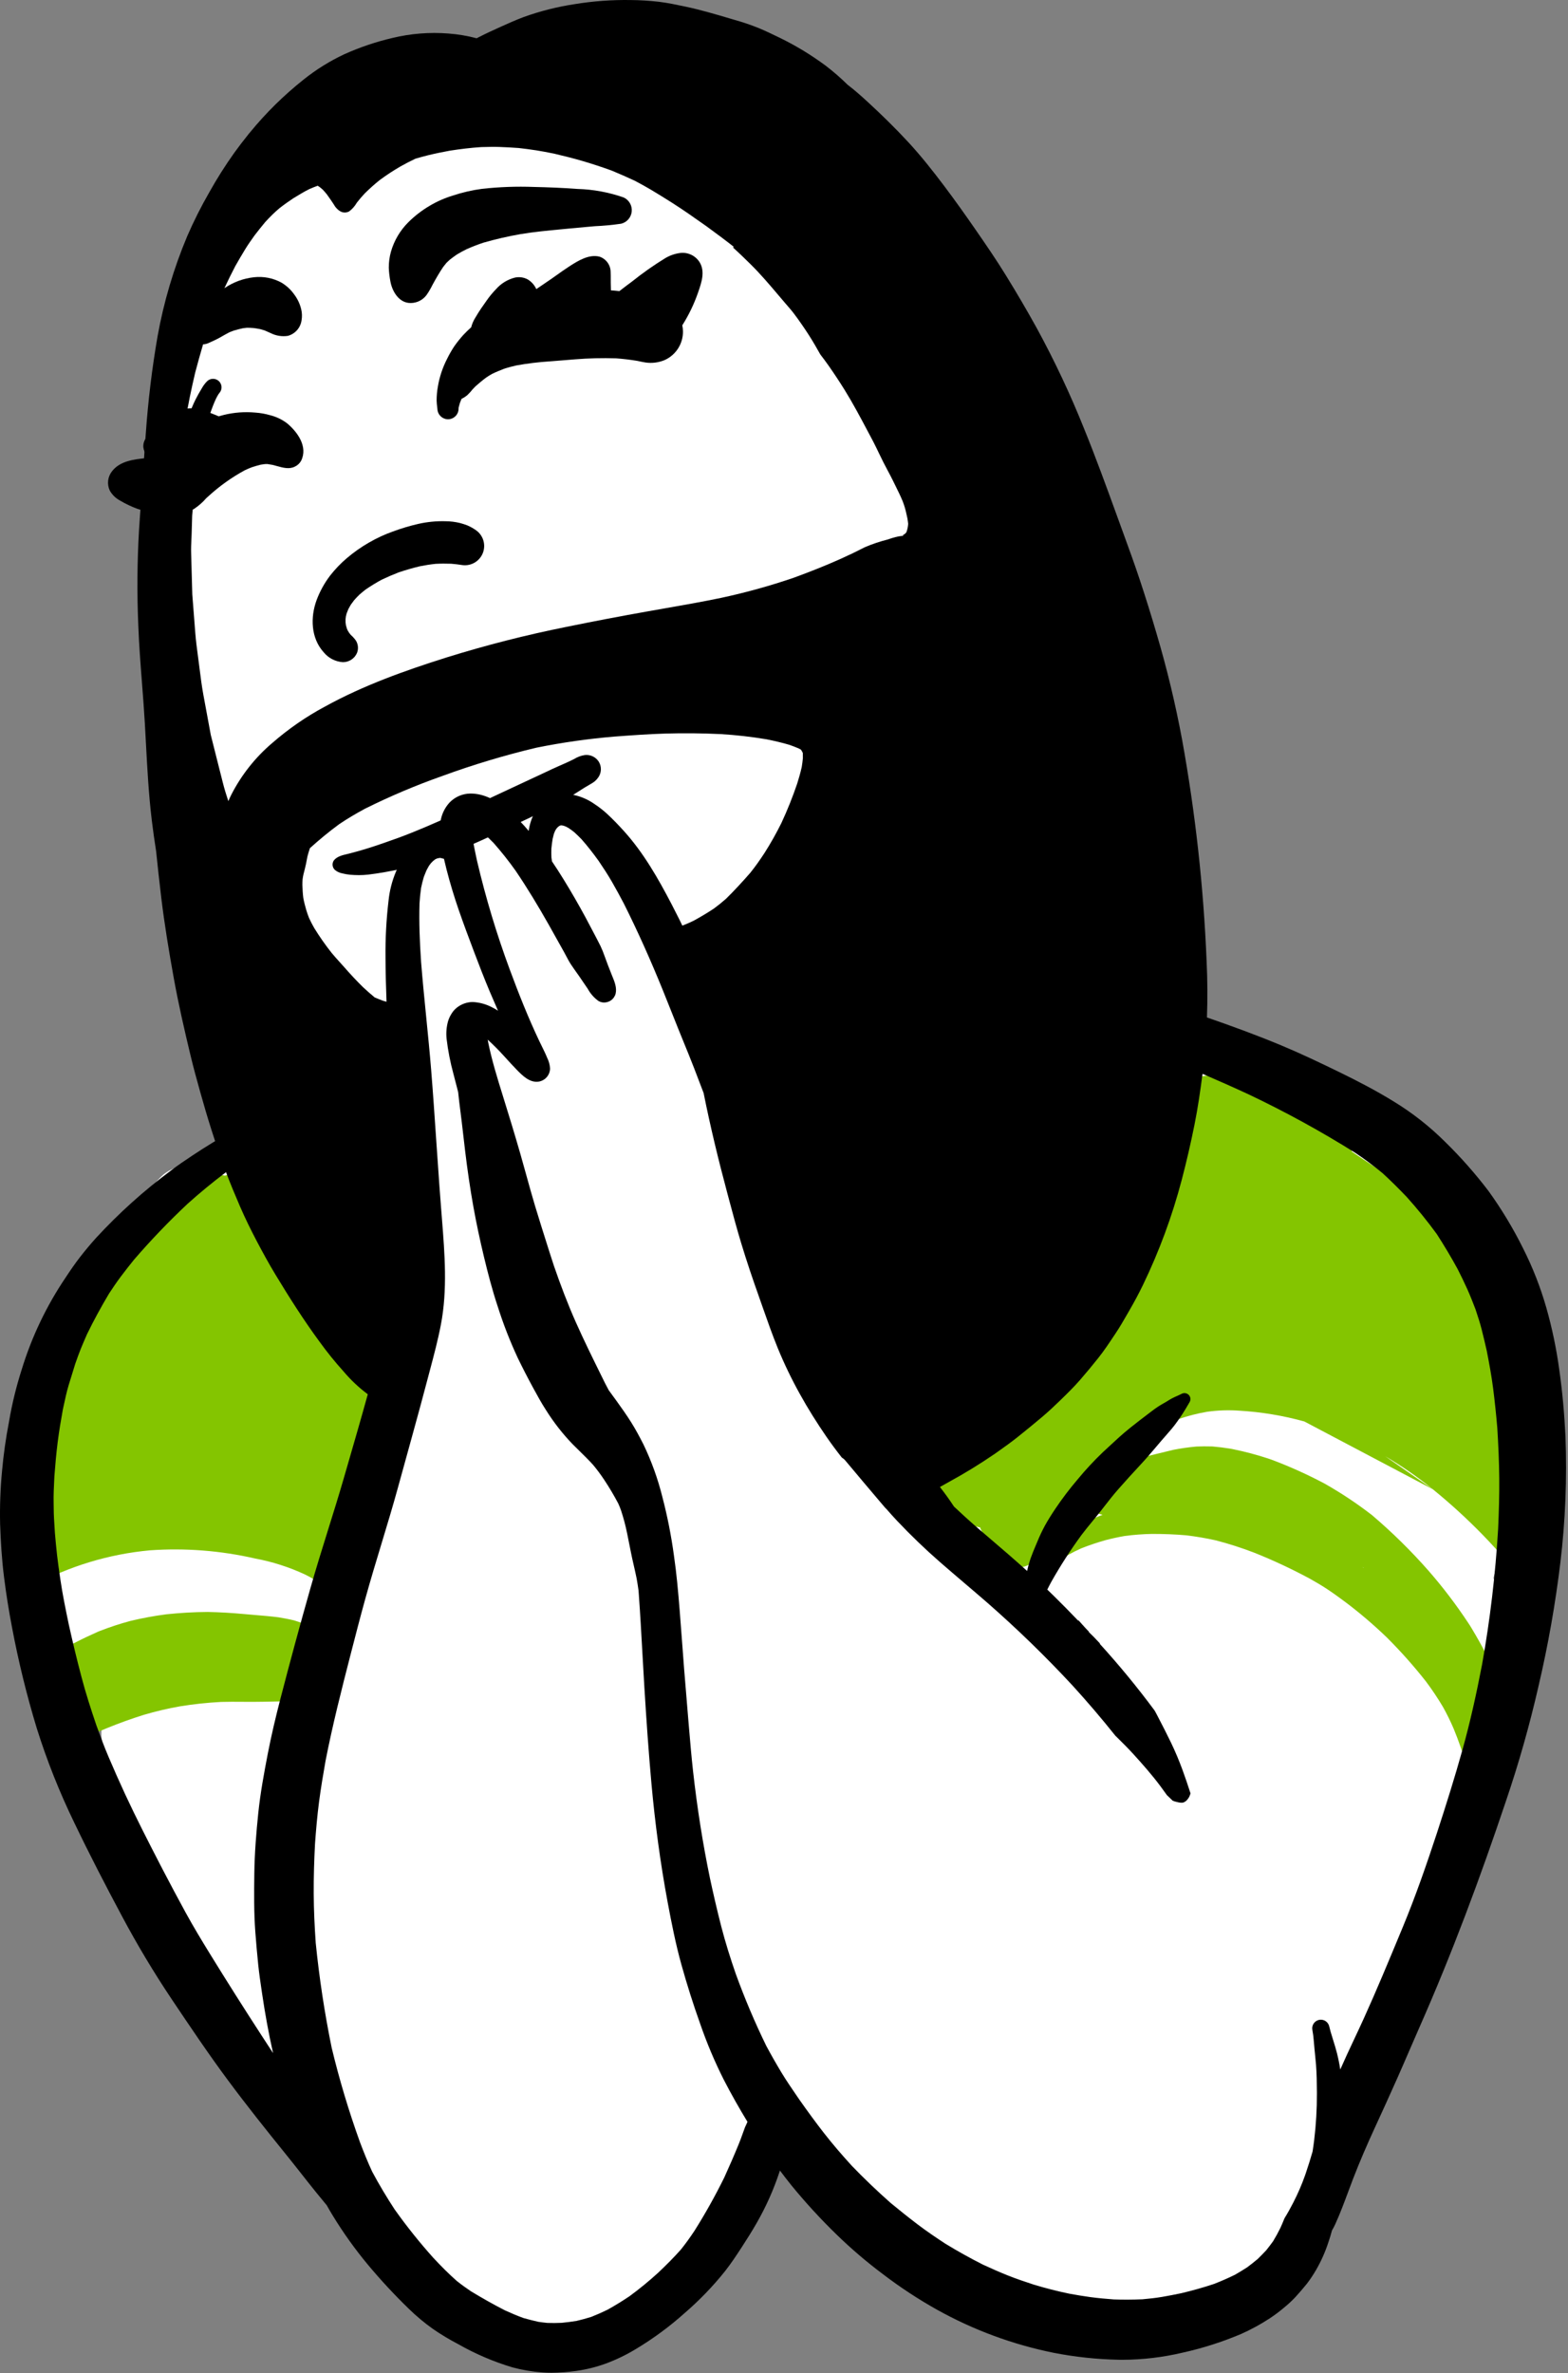 <svg width="349" height="528" viewBox="0 0 349 528" fill="none" xmlns="http://www.w3.org/2000/svg">
<rect x="0" y="0" width="349" height="528" fill="#808080" stroke="none"/>
<path d="M108.138 263.076C104.517 261.838 101.436 259.316 98.599 256.853C96.798 255.22 95.152 253.424 93.682 251.488C91.285 248.459 89.093 245.274 87.123 241.952C86.3 240.57 85.486 239.163 84.705 237.735C82.364 234.051 80.381 230.169 78.412 226.268C76.165 221.858 74.162 217.327 72.412 212.697C72.275 212.33 72.139 211.961 72.004 211.592C71.055 211.403 70.124 211.134 69.219 210.79C60.627 207.522 57.035 198.381 54.005 190.387C53.781 190.118 53.553 189.85 53.322 189.584C53.004 189.252 52.687 188.922 52.361 188.598C51.057 187.585 49.843 186.461 48.733 185.238C47.264 183.516 46.046 181.594 45.115 179.53C43.58 176.022 42.486 172.337 41.858 168.559C41.396 166.031 40.999 163.523 40.663 160.975C40.479 159.579 40.336 158.177 40.221 156.771C39.976 155.808 39.736 154.844 39.489 153.883C38.219 148.899 37.221 143.85 36.5 138.758C35.037 128.541 34.067 118.286 33.517 107.98C32.95 97.369 33.676 86.805 36.686 76.584C38.352 71.023 40.599 65.653 43.392 60.564C44.784 58.108 46.327 55.742 48.014 53.478C49.646 51.161 51.491 49 53.524 47.024C57.16 43.669 61.065 40.619 65.201 37.906C66.047 37.335 66.893 36.761 67.752 36.207L67.824 36.135C71.733 32.061 76.708 29.17 82.182 27.79C85.603 26.917 89.154 26.665 92.664 27.047C95.031 27.37 97.358 27.943 99.603 28.758C107.334 25.396 115.994 24.829 124.097 27.156C129.232 28.622 134.022 31.096 138.19 34.434C140.489 36.301 142.627 38.358 144.58 40.583C144.901 40.947 145.213 41.319 145.515 41.697C147.822 41.886 150.113 42.237 152.371 42.748C160.627 44.557 168.531 48.887 175.121 54.096C178.283 56.58 181.266 59.283 184.049 62.186C186.667 64.818 189.098 67.63 191.324 70.602C192.205 71.835 193.122 73.061 194.026 74.297C196.319 76.378 198.17 78.9 199.468 81.712C199.826 82.481 200.142 83.268 200.415 84.071C202.814 87.989 205.133 91.949 207.25 96.046C207.13 95.814 207.01 95.583 206.891 95.352C207.792 97.083 208.693 98.814 209.594 100.545C211.013 103.267 212.377 105.988 213.595 108.805C214.213 110.233 214.752 111.696 215.292 113.155C215.859 114.689 216.415 116.229 216.924 117.787C217.446 119.606 217.87 121.451 218.193 123.315C219.446 129.312 218.879 135.546 216.564 141.219C214.786 145.583 211.939 149.43 208.284 152.407C207.612 152.948 206.911 153.453 206.185 153.92C205.757 159.03 205.175 164.127 204.402 169.194C203.694 173.868 202.535 178.463 200.941 182.913C200.215 184.948 199.384 186.942 198.591 188.952C197.823 191.554 196.796 194.073 195.525 196.47C193.736 200.045 191.171 203.174 188.016 205.629C186.031 207.124 183.908 208.426 181.677 209.518C179.148 210.731 176.442 211.534 173.661 211.897C173.479 211.911 173.298 211.925 173.118 211.94C171.436 213.87 169.622 215.681 167.689 217.36C165.555 219.135 163.194 220.617 160.667 221.767C160.613 222.938 160.545 224.11 160.464 225.284C160.157 229.245 159.444 233.165 158.337 236.981C156.6 243.398 153.358 249.309 148.879 254.223C143.782 259.751 136.947 263.37 129.51 264.478C127.479 264.765 125.429 264.891 123.379 264.856C121.932 265.078 120.471 265.193 119.007 265.201C118.96 265.201 118.912 265.201 118.864 265.201C115.195 265.1 111.569 264.382 108.138 263.076Z" fill="white"/>
<path d="M76.193 194.318C76.76 194.46 77.336 194.561 77.917 194.62C78.575 194.674 79.234 194.706 79.893 194.706C80.596 194.708 81.298 194.668 81.996 194.586C84.48 194.291 86.94 193.829 89.383 193.303C93.988 192.211 98.488 190.717 102.831 188.838C106.063 187.521 109.222 186.031 112.38 184.541L112.396 184.534C113.279 184.118 114.161 183.702 115.044 183.289C117.026 182.366 118.998 181.427 120.945 180.429C121.068 180.366 121.191 180.304 121.313 180.242C121.557 180.12 121.8 179.998 122.035 179.866C122.44 179.653 122.845 179.443 123.25 179.234C123.728 178.983 124.21 178.729 124.688 178.474C125.557 178.016 126.429 177.555 127.267 177.039C127.7 176.771 128.127 176.496 128.555 176.222L128.556 176.221C129.038 175.912 129.521 175.602 130.009 175.301C130.43 175.044 130.851 174.789 131.278 174.545C131.335 174.512 131.391 174.48 131.448 174.448C131.578 174.375 131.708 174.302 131.832 174.219C131.887 174.181 131.944 174.143 132.002 174.104C132.129 174.02 132.259 173.933 132.371 173.842C132.655 173.599 132.908 173.322 133.124 173.018C133.498 172.512 133.713 171.906 133.741 171.277C133.77 170.649 133.61 170.026 133.284 169.488C132.956 168.964 132.484 168.544 131.925 168.279C131.365 168.015 130.742 167.916 130.128 167.995C129.292 168.129 128.491 168.429 127.773 168.879C126.651 169.45 125.509 169.949 124.357 170.452L124.271 170.49C123.339 170.893 122.421 171.329 121.502 171.764L121.501 171.765C121.285 171.867 121.07 171.969 120.854 172.071C119.617 172.656 118.374 173.231 117.132 173.807L117.125 173.809C115.926 174.365 114.726 174.92 113.531 175.485C109.445 177.409 105.36 179.312 101.23 181.142L100.291 181.557C96.449 183.261 92.613 184.961 88.66 186.409L88.417 186.496C86.192 187.292 83.962 188.089 81.701 188.787C80.405 189.188 79.101 189.557 77.788 189.893C77.615 189.937 77.437 189.979 77.256 190.022C76.19 190.273 75.042 190.544 74.334 191.4C74.102 191.715 73.992 192.104 74.025 192.494C74.058 192.884 74.232 193.249 74.513 193.521C74.991 193.933 75.572 194.209 76.193 194.318Z" fill="black"/>
<path fill-rule="evenodd" clip-rule="evenodd" d="M95.804 246.391C102.147 248.679 108.765 250.115 115.486 250.659C117.878 250.839 120.281 250.931 122.68 250.931C127.216 250.932 131.747 250.608 136.237 249.961C143.098 248.97 149.852 247.347 156.414 245.111C158.533 244.392 160.623 243.572 162.711 242.754C163.458 242.461 164.204 242.169 164.952 241.881C166.558 241.26 168.111 240.515 169.664 239.771C170.165 239.53 170.666 239.29 171.168 239.054C171.391 238.95 171.615 238.847 171.838 238.744L171.84 238.743C172.629 238.381 173.42 238.017 174.175 237.592C175.357 236.928 176.537 236.265 177.714 235.603C178.039 235.419 178.372 235.242 178.705 235.065L178.706 235.064C179.364 234.714 180.025 234.361 180.64 233.954C181.669 233.274 182.699 232.593 183.731 231.911C187.68 229.364 191.423 226.509 194.922 223.373C199.797 219.049 204.106 214.125 207.746 208.72C209.646 205.841 211.361 202.845 212.88 199.748C213.501 198.459 214.071 197.159 214.638 195.846C214.8 195.473 214.971 195.101 215.141 194.728L215.142 194.727C215.503 193.938 215.866 193.145 216.158 192.337C216.557 191.23 216.956 190.124 217.356 189.022C218.262 186.504 219.043 183.972 219.803 181.41C220.344 179.596 220.757 177.749 221.171 175.903C221.276 175.432 221.382 174.961 221.49 174.491C221.707 173.546 221.851 172.582 221.994 171.622C222.043 171.293 222.092 170.964 222.144 170.636C222.193 170.332 222.248 170.027 222.303 169.721C222.423 169.051 222.543 168.377 222.606 167.704C222.653 167.194 222.702 166.685 222.751 166.175L222.751 166.173C222.944 164.171 223.138 162.17 223.186 160.161C223.225 158.709 223.261 157.259 223.295 155.81C223.313 155.073 223.271 154.329 223.229 153.588C223.209 153.23 223.189 152.873 223.176 152.519C223.071 149.773 222.809 147.055 222.545 144.32C222.388 142.721 222.13 141.132 221.872 139.545L221.871 139.542C221.773 138.935 221.674 138.327 221.581 137.72C221.462 136.949 221.29 136.182 221.119 135.416L221.116 135.404C221.029 135.014 220.942 134.624 220.862 134.235C220.794 133.907 220.73 133.577 220.665 133.247C220.51 132.448 220.353 131.647 220.149 130.862C220.028 130.396 219.908 129.929 219.789 129.463L219.786 129.453C219.314 127.61 218.841 125.767 218.276 123.949C217.878 122.663 217.478 121.377 217.078 120.091C216.789 119.164 216.445 118.249 216.1 117.336C215.931 116.886 215.761 116.436 215.599 115.985C214.881 113.993 214.081 112.038 213.278 110.078C213.177 109.831 213.076 109.584 212.975 109.337C212.208 107.464 211.326 105.615 210.423 103.799C209.185 101.302 207.909 98.835 206.592 96.378C204.556 92.584 202.276 88.895 199.904 85.305C197.24 81.274 194.495 77.29 191.611 73.411C188.909 69.774 186.12 66.221 183.09 62.854C179.842 59.247 176.228 55.593 171.84 53.404C170.238 52.543 168.367 52.327 166.611 52.8C165.253 53.187 164.047 53.983 163.157 55.08C164.487 56.271 165.766 57.52 167.039 58.772C169.254 60.952 171.265 63.325 173.273 65.694L173.275 65.697L173.279 65.701C173.795 66.31 174.311 66.919 174.83 67.524C174.97 67.686 175.111 67.848 175.252 68.01L175.257 68.016L175.26 68.02L175.261 68.021C175.702 68.528 176.145 69.038 176.557 69.57C177.188 70.388 177.782 71.226 178.373 72.074C179.452 73.625 180.483 75.207 181.43 76.846C181.816 77.515 182.2 78.186 182.581 78.858C183.205 79.665 183.811 80.485 184.399 81.318C185.648 83.096 186.846 84.908 187.993 86.754C189.876 89.793 191.55 92.95 193.223 96.107L193.224 96.11L193.226 96.113C193.551 96.727 193.876 97.34 194.203 97.953L194.25 98.043L194.251 98.046C194.295 98.132 194.339 98.219 194.385 98.304L194.383 98.299L194.536 98.594L194.507 98.541C194.891 99.287 195.253 100.043 195.615 100.799L195.616 100.8L195.618 100.805C195.948 101.493 196.278 102.18 196.622 102.859C196.932 103.474 197.256 104.081 197.58 104.687C197.991 105.457 198.403 106.227 198.784 107.013C198.972 107.401 199.163 107.787 199.354 108.174C199.896 109.27 200.438 110.367 200.905 111.496C201.269 112.431 201.554 113.395 201.757 114.378L201.728 114.248C201.736 114.286 201.744 114.325 201.753 114.364C201.763 114.412 201.773 114.461 201.784 114.509C201.775 114.465 201.766 114.422 201.757 114.378L201.794 114.535C201.858 114.813 201.922 115.09 201.977 115.368C202.021 115.581 202.049 115.795 202.072 116.009L202.077 116.052L202.082 116.087L202.089 116.149L202.095 116.191C202.11 116.309 202.125 116.426 202.134 116.545C202.096 117.182 201.966 117.809 201.747 118.408C201.558 118.689 201.289 118.908 200.975 119.035C200.996 119.089 201.018 119.143 201.039 119.197C200.41 119.256 199.787 119.37 199.177 119.539C198.764 119.636 198.361 119.772 197.961 119.907C197.845 119.947 197.729 119.986 197.612 120.024C195.863 120.464 194.151 121.04 192.492 121.748C190.749 122.647 188.983 123.499 187.195 124.303C183.754 125.846 180.247 127.23 176.708 128.525C171.382 130.351 165.952 131.856 160.446 133.033C156.348 133.887 152.228 134.607 148.105 135.328L148.104 135.328L148.087 135.331L148.083 135.332C146.747 135.566 145.411 135.799 144.075 136.038C138.077 137.102 132.096 138.243 126.13 139.462C117.124 141.262 108.218 143.531 99.448 146.259C90.143 149.194 80.93 152.472 72.362 157.185C68.148 159.441 64.203 162.165 60.6 165.306C56.835 168.501 53.739 172.408 51.489 176.803C51.249 177.278 51.026 177.761 50.822 178.25C50.362 176.869 49.935 175.477 49.582 174.074C49.45 173.552 49.318 173.032 49.187 172.511L48.791 170.952C48.166 168.468 47.539 165.984 46.912 163.5C46.367 160.537 45.819 157.575 45.269 154.612C44.915 152.697 44.672 150.775 44.429 148.845L44.428 148.844C44.388 148.52 44.347 148.197 44.305 147.873C44.234 147.313 44.159 146.753 44.084 146.193L44.084 146.189C43.844 144.393 43.603 142.595 43.464 140.788C43.241 137.94 43.02 135.093 42.799 132.246C42.713 129.129 42.626 126.013 42.538 122.897C42.512 121.988 42.555 121.07 42.597 120.154C42.617 119.729 42.637 119.305 42.65 118.883L42.772 114.716L42.892 113.391C43.005 113.332 43.117 113.27 43.227 113.206C44.217 112.544 45.114 111.754 45.894 110.854C46.081 110.685 46.268 110.516 46.455 110.347C48.889 108.125 51.584 106.207 54.479 104.633C54.995 104.388 55.513 104.166 56.045 103.962C56.698 103.746 57.359 103.555 58.027 103.388C58.345 103.334 58.664 103.289 58.985 103.251C59.153 103.245 59.321 103.241 59.49 103.241C59.865 103.288 60.236 103.355 60.608 103.423C60.949 103.499 61.3 103.597 61.658 103.696C62.973 104.063 64.369 104.453 65.599 103.83C66.2 103.559 66.697 103.102 67.018 102.527C68.592 99.388 66.21 96.086 63.845 94.141C62.731 93.311 61.464 92.712 60.116 92.377C59.053 92.07 57.961 91.876 56.858 91.8C54.501 91.579 52.123 91.753 49.823 92.316C49.44 92.413 49.058 92.518 48.679 92.629C48.482 92.54 48.283 92.455 48.082 92.374C47.664 92.194 47.24 92.026 46.813 91.87C47.188 90.815 47.583 89.771 48.055 88.746C48.222 88.413 48.398 88.084 48.588 87.765C48.633 87.704 48.677 87.644 48.721 87.583C48.753 87.539 48.784 87.496 48.816 87.453C49.151 87.085 49.329 86.6 49.309 86.102C49.289 85.604 49.074 85.134 48.71 84.794C48.346 84.453 47.863 84.27 47.365 84.284C46.867 84.298 46.394 84.507 46.05 84.867C45.612 85.321 45.234 85.83 44.926 86.381C44.421 87.209 43.949 88.047 43.511 88.912C43.231 89.462 42.986 90.034 42.743 90.605L42.636 90.856C41.623 90.816 40.636 91.04 39.927 91.868C39.577 92.288 39.37 92.809 39.34 93.355C39.309 93.901 39.456 94.442 39.758 94.898C40.041 95.259 40.39 95.561 40.785 95.788C40.747 95.9 40.71 96.013 40.674 96.126C40.536 96.206 40.4 96.287 40.264 96.369C39.798 96.302 39.332 96.244 38.865 96.195L39.171 96.225C38.228 96.114 37.279 96.062 36.33 96.069C35.24 95.99 34.151 96.237 33.202 96.778C32.77 97.079 32.423 97.486 32.195 97.96C31.966 98.433 31.864 98.958 31.899 99.483C31.983 100.175 32.266 100.828 32.713 101.363C32.831 101.532 32.955 101.698 33.083 101.86C32.934 101.876 32.783 101.892 32.631 101.908C29.879 102.197 26.744 102.527 24.962 104.817C24.472 105.419 24.163 106.148 24.071 106.919C23.98 107.69 24.11 108.471 24.447 109.171C24.987 110.111 25.782 110.878 26.741 111.384C27.969 112.11 29.26 112.723 30.599 113.216C32.551 113.859 34.549 114.351 36.576 114.688C36.707 114.759 36.842 114.822 36.979 114.877C36.949 115.168 36.922 115.459 36.898 115.751C36.758 117.471 36.616 119.192 36.474 120.912C36.459 121.099 36.442 121.286 36.425 121.473C36.378 122.006 36.331 122.538 36.321 123.07C36.261 125.957 36.202 128.843 36.144 131.727C36.113 133.272 36.181 134.821 36.249 136.368C36.278 137.019 36.306 137.67 36.328 138.32L36.353 139.149C36.407 140.877 36.46 142.6 36.606 144.323L37.359 153.377C37.482 154.826 37.705 156.272 37.928 157.714C38.026 158.351 38.125 158.988 38.214 159.624C38.296 160.198 38.371 160.773 38.446 161.35C38.632 162.785 38.818 164.223 39.114 165.637C39.749 168.67 40.383 171.701 41.014 174.732C42.046 179.511 43.389 184.217 45.035 188.821C49.447 201.397 55.514 213.532 64.177 223.75C68.33 228.755 73.073 233.238 78.304 237.103C83.669 241.011 89.561 244.138 95.804 246.391ZM68.976 188.714C71.063 186.817 73.245 185.028 75.516 183.354C77.374 182.107 79.294 180.977 81.262 179.918C86.84 177.144 92.582 174.716 98.457 172.646C105.32 170.132 112.327 168.028 119.44 166.346C125.132 165.195 130.887 164.375 136.674 163.889C140.464 163.605 144.263 163.328 148.062 163.212C152.167 163.095 156.273 163.133 160.38 163.327C163.812 163.532 167.23 163.919 170.621 164.487C172.331 164.83 174.022 165.224 175.695 165.716C176.393 165.961 177.08 166.223 177.76 166.515C177.934 166.605 178.107 166.698 178.278 166.793C178.373 166.945 178.464 167.099 178.554 167.253C178.6 167.352 178.645 167.451 178.69 167.55L178.695 167.595C178.707 167.96 178.709 168.325 178.701 168.69C178.643 169.345 178.557 169.994 178.449 170.643C178.168 171.896 177.82 173.126 177.435 174.348C176.423 177.327 175.251 180.25 173.925 183.103C172.788 185.396 171.53 187.627 170.157 189.788C169.163 191.305 168.132 192.784 166.992 194.196C165.254 196.18 163.473 198.126 161.591 199.973C160.717 200.743 159.817 201.471 158.877 202.161C157.413 203.124 155.911 204.024 154.371 204.862C153.606 205.23 152.835 205.569 152.045 205.876C150.56 206.368 149.055 206.801 147.533 207.175C146.812 207.312 146.091 207.425 145.359 207.508C144.186 207.562 143.012 207.568 141.837 207.526C141.125 207.463 140.42 207.377 139.716 207.264C138.904 207.078 138.107 206.865 137.312 206.623C136.48 206.322 135.665 205.992 134.859 205.63C134.078 205.228 133.318 204.796 132.568 204.338C131.699 203.758 130.842 203.163 129.999 202.552C128.39 201.391 126.812 200.183 125.244 198.965C124.68 198.527 124.121 198.078 123.562 197.63C122.519 196.793 121.475 195.955 120.388 195.182C118.628 193.812 116.695 192.679 114.64 191.812C111.961 190.719 109.013 190.473 106.19 191.106C104.598 191.575 103.126 192.381 101.874 193.469C100.621 194.558 99.618 195.903 98.932 197.414C97.879 199.724 97.185 202.181 96.875 204.7C96.722 205.741 96.62 206.79 96.517 207.838C96.454 208.485 96.391 209.132 96.315 209.777C96.103 211.576 95.834 213.365 95.51 215.145C95.262 216.375 94.986 217.592 94.631 218.797C94.506 219.12 94.377 219.439 94.24 219.756C94.095 220.02 93.946 220.277 93.793 220.533C93.688 220.674 93.583 220.815 93.479 220.955C93.233 221.23 92.983 221.499 92.723 221.765C92.378 222.066 92.026 222.356 91.662 222.633C91.411 222.793 91.159 222.946 90.901 223.092C90.801 223.138 90.701 223.182 90.601 223.224C90.376 223.294 90.151 223.358 89.923 223.416C89.851 223.427 89.778 223.438 89.705 223.448L89.642 223.456C89.614 223.459 89.586 223.463 89.558 223.466C89.386 223.473 89.213 223.475 89.039 223.472C88.67 223.441 88.303 223.4 87.934 223.349C87.038 223.161 86.162 222.934 85.282 222.672C84.646 222.433 84.019 222.182 83.395 221.917C82.504 221.166 81.619 220.413 80.773 219.61C79.347 218.202 77.968 216.728 76.651 215.22C76.298 214.816 75.937 214.417 75.576 214.019C74.969 213.35 74.362 212.681 73.793 211.983C72.41 210.237 71.132 208.41 69.963 206.513C69.537 205.773 69.14 205.024 68.787 204.248C68.544 203.635 68.328 203.012 68.14 202.38C67.9 201.524 67.665 200.657 67.508 199.781C67.389 198.826 67.333 197.869 67.304 196.906C67.303 196.48 67.316 196.057 67.348 195.633C67.395 195.274 67.457 194.919 67.534 194.567C67.569 194.428 67.605 194.29 67.64 194.152C67.806 193.499 67.973 192.846 68.113 192.189C68.173 191.909 68.225 191.628 68.276 191.348C68.325 191.083 68.373 190.819 68.428 190.556C68.578 189.995 68.741 189.434 68.921 188.883C68.94 188.827 68.958 188.771 68.976 188.714Z" fill="black"/>
<path d="M72.019 145.095C69.183 141.939 69.057 137.32 70.479 133.486C71.209 131.539 72.221 129.709 73.482 128.056C74.592 126.636 75.844 125.333 77.218 124.167C78.755 122.86 80.411 121.698 82.162 120.696C83.832 119.728 85.587 118.916 87.405 118.27C89.288 117.568 91.215 116.992 93.174 116.546C95.117 116.112 97.105 115.918 99.095 115.969C100.213 115.97 101.326 116.106 102.411 116.373C102.944 116.519 103.463 116.682 103.978 116.878C104.702 117.182 105.389 117.568 106.025 118.029C106.786 118.591 107.34 119.39 107.6 120.3C107.86 121.211 107.811 122.181 107.461 123.061C107.111 123.941 106.48 124.68 105.666 125.163C104.852 125.646 103.9 125.846 102.961 125.732C102.105 125.598 101.257 125.49 100.399 125.425C99.25 125.387 98.109 125.387 96.961 125.449C95.775 125.572 94.611 125.758 93.443 125.992C91.866 126.371 90.323 126.816 88.785 127.329C87.473 127.836 86.193 128.386 84.922 128.991C83.707 129.656 82.545 130.365 81.402 131.147C80.921 131.518 80.455 131.902 79.999 132.303C79.59 132.703 79.198 133.113 78.821 133.541C78.559 133.874 78.311 134.211 78.072 134.557C77.888 134.862 77.715 135.17 77.55 135.486C77.404 135.819 77.272 136.151 77.148 136.493C77.088 136.7 77.035 136.909 76.991 137.119C76.955 137.335 76.927 137.552 76.909 137.771C76.901 138.01 76.903 138.25 76.914 138.489C76.937 138.706 76.968 138.922 77.004 139.136C77.069 139.391 77.14 139.642 77.22 139.892C77.272 140.022 77.329 140.149 77.389 140.274C77.49 140.453 77.597 140.628 77.711 140.8C77.825 140.952 77.942 141.101 78.064 141.247C78.5 141.629 78.889 142.062 79.224 142.536C79.472 142.942 79.623 143.4 79.664 143.874C79.706 144.348 79.636 144.825 79.461 145.268C79.2 145.88 78.764 146.402 78.207 146.768C77.651 147.134 76.999 147.327 76.332 147.324L76.292 147.324C75.465 147.266 74.659 147.038 73.924 146.654C73.189 146.27 72.54 145.74 72.019 145.095Z" fill="black"/>
<path d="M97.31 90.604L97.324 90.722C97.334 90.807 97.344 90.892 97.354 90.978C97.376 91.595 97.635 92.18 98.077 92.61C98.52 93.04 99.111 93.283 99.728 93.287C99.838 93.287 99.947 93.28 100.054 93.264C100.636 93.178 101.165 92.878 101.538 92.423C101.91 91.968 102.1 91.391 102.07 90.803C102.077 90.741 102.086 90.679 102.096 90.617C102.168 90.317 102.252 90.022 102.341 89.727C102.46 89.397 102.586 89.071 102.719 88.747C103.186 88.523 103.624 88.242 104.021 87.909C104.443 87.507 104.835 87.075 105.194 86.617C105.407 86.38 105.627 86.152 105.856 85.932C106.623 85.255 107.421 84.585 108.245 83.981C108.657 83.702 109.076 83.438 109.511 83.196C110.391 82.764 111.298 82.395 112.215 82.043C113.12 81.745 114.042 81.508 114.972 81.298C117.423 80.858 119.896 80.558 122.381 80.4L122.118 80.42L122.439 80.397L122.381 80.4L122.773 80.37L122.963 80.356L122.889 80.362C123.875 80.285 124.861 80.205 125.847 80.124C126.556 80.066 127.264 80.008 127.973 79.951C131.017 79.703 134.074 79.629 137.127 79.728C138.715 79.847 140.302 80.033 141.871 80.296C141.963 80.316 142.056 80.336 142.149 80.356C142.67 80.467 143.191 80.578 143.714 80.657C145.114 80.854 146.54 80.678 147.851 80.148C149.101 79.607 150.164 78.707 150.905 77.563C151.646 76.419 152.032 75.081 152.014 73.718C152.005 73.266 151.954 72.818 151.862 72.379C153.301 70.104 154.475 67.67 155.359 65.124L155.416 64.959C156.141 62.858 156.982 60.421 155.725 58.354C155.278 57.637 154.636 57.061 153.874 56.695C153.112 56.328 152.262 56.186 151.422 56.284C150.229 56.433 149.08 56.831 148.049 57.451C145.501 59.014 143.053 60.734 140.719 62.603C139.758 63.312 138.805 64.034 137.862 64.77C137.236 64.698 136.609 64.641 135.98 64.598C135.961 64.04 135.948 63.482 135.938 62.925C135.933 62.623 135.934 62.32 135.936 62.018C135.938 61.529 135.94 61.039 135.914 60.553C135.918 59.789 135.679 59.044 135.233 58.424C134.787 57.804 134.156 57.341 133.43 57.102C131.109 56.518 128.731 57.974 126.84 59.189C125.744 59.894 124.68 60.652 123.617 61.409C123.355 61.596 123.092 61.783 122.83 61.969C121.969 62.568 121.099 63.154 120.228 63.741L120.227 63.742L120.225 63.743C119.939 63.935 119.654 64.128 119.369 64.32C119.355 64.292 119.342 64.263 119.327 64.235C118.921 63.375 118.269 62.655 117.454 62.165C116.591 61.699 115.591 61.555 114.631 61.758C112.992 62.168 111.517 63.069 110.403 64.34C109.646 65.114 108.955 65.95 108.336 66.838C107.478 68.042 106.616 69.264 105.876 70.547C105.419 71.249 105.08 72.019 104.871 72.826C104.275 73.352 103.704 73.906 103.159 74.488C102.401 75.318 101.699 76.197 101.059 77.121C100.479 78.008 99.956 78.929 99.491 79.88C98.498 81.817 97.811 83.896 97.455 86.043C97.273 87.062 97.182 88.096 97.184 89.131C97.193 89.628 97.251 90.115 97.31 90.604Z" fill="black"/>
<path fill-rule="evenodd" clip-rule="evenodd" d="M157.258 501.773C159.711 497.456 161.471 492.781 162.475 487.918C163.035 487.006 163.59 486.092 164.138 485.173C164.908 483.877 165.682 482.553 166.323 481.189C167.539 478.946 168.406 476.53 168.892 474.026C169.08 472.544 168.845 471.04 168.214 469.687C168.931 468.303 169.529 466.861 170.001 465.376C170.365 464.175 170.678 462.932 170.862 461.675C171.79 463.167 172.763 464.63 173.788 466.054C175.057 467.825 176.347 469.579 177.657 471.317C177.618 471.452 177.583 471.587 177.551 471.724C177.184 473.498 177.261 475.335 177.775 477.072C178.437 479.081 179.478 480.945 180.839 482.563C181.712 483.72 182.667 484.812 183.697 485.831C183.95 486.081 184.2 486.334 184.451 486.588C184.965 487.109 185.48 487.631 186.021 488.121C189.643 491.492 193.471 494.634 197.484 497.528C201.44 500.359 205.569 502.94 209.846 505.258C211.852 506.324 213.888 507.308 215.948 508.265C218.31 509.361 220.729 510.443 223.182 511.319C225.676 512.275 228.31 512.81 230.979 512.903C231.564 513.126 232.155 513.339 232.752 513.541C235.106 514.323 237.506 514.958 239.939 515.442C241.866 515.879 243.829 516.141 245.803 516.222C247.306 516.255 248.807 516.096 250.27 515.749C250.538 515.786 250.807 515.82 251.077 515.851C251.989 516 252.904 516.128 253.822 516.236C255.48 516.443 257.149 516.555 258.82 516.569C261.654 516.639 264.47 516.085 267.066 514.946C268.68 514.162 270.105 513.043 271.246 511.665C276.253 508.655 280.397 504.378 283.25 499.249C284.025 498.331 284.729 497.35 285.363 496.322C287.183 495.941 288.899 495.162 290.387 494.038C292.066 492.742 293.326 490.979 294.009 488.97C294.046 488.89 294.082 488.811 294.118 488.732L294.024 488.931C294.144 488.619 294.258 488.304 294.365 487.987L294.129 488.708C294.7 487.463 295.207 486.19 295.648 484.893C295.575 485.115 295.502 485.338 295.429 485.561C295.551 485.214 295.68 484.874 295.821 484.537C297.038 482.032 297.846 479.349 298.215 476.589C298.983 475.158 299.639 473.669 300.177 472.136C301.551 468.079 302.794 463.382 302.824 458.888C303.47 457.455 304.087 456.01 304.681 454.557C305.073 453.601 305.46 452.643 305.843 451.683C305.931 451.481 306.02 451.279 306.11 451.078C306.836 449.446 307.532 447.797 308.183 446.134C309.667 442.364 311.115 438.577 312.527 434.773C313.112 433.197 313.699 431.621 314.286 430.046L314.289 430.039C315.574 426.59 316.859 423.142 318.119 419.685C318.513 419.111 318.891 418.522 319.253 417.918C321.67 413.659 323.576 409.129 324.93 404.422C327.864 395.257 330.197 385.91 331.913 376.44L332.078 375.505C333.243 368.909 334.443 362.119 333.39 355.432C333.173 353.962 332.85 352.511 332.423 351.088C333.109 348.384 333.587 345.632 333.854 342.856C333.948 341.812 333.995 340.762 334.042 339.714C334.055 339.426 334.068 339.139 334.082 338.851C334.233 336.379 334.242 333.9 334.109 331.427C333.936 328.851 333.719 326.289 333.474 323.717C333.271 321.538 333.043 319.322 332.623 317.171C332.35 315.572 331.954 313.998 331.438 312.46C331.518 310.381 331.417 308.299 331.136 306.237C330.519 301.459 329.535 296.739 328.469 292.036C327.665 288.476 326.776 284.743 324.394 281.862C324.177 281.6 323.944 281.346 323.699 281.104C323.172 279.527 322.609 277.959 322.011 276.399C321.05 274.097 319.934 271.863 318.672 269.711C317.6 267.743 316.453 265.822 315.231 263.945C314.592 262.96 313.942 261.98 313.28 261.006C311.79 258.767 309.943 256.786 307.813 255.143C306.075 253.879 303.977 253.206 301.827 253.225C301.717 253.226 301.607 253.229 301.498 253.234C300.56 252.479 299.609 251.739 298.658 250.999C295.083 248.259 291.362 245.715 287.511 243.378C286.282 242.617 285.04 241.878 283.798 241.141C283.558 240.999 283.319 240.855 283.078 240.71L283.076 240.709C282.275 240.226 281.471 239.741 280.635 239.326C277.442 237.741 273.74 236.448 270.201 237.69C268.924 238.12 267.755 238.82 266.773 239.742C266.167 239.525 265.563 239.308 264.959 239.091C263.868 238.051 262.672 237.125 261.391 236.329C260.109 235.498 258.799 234.724 257.482 233.954C256.074 233.126 254.625 232.352 253.159 231.626C249.909 230.012 246.627 228.475 243.28 227.067C242.211 226.468 241.137 225.879 240.057 225.301C238.767 224.611 237.47 223.935 236.166 223.273C235.121 222.571 234.063 221.889 232.985 221.239C230.671 219.848 228.343 218.49 225.954 217.231L225.796 217.148L225.795 217.148C223.568 215.978 221.336 214.805 219.079 213.685C214.759 211.537 209.516 209.121 204.976 212.145C203.647 212.964 202.574 214.138 201.877 215.534C201.179 216.93 200.885 218.493 201.028 220.048C200.832 221.729 201.125 223.431 201.874 224.949C202.622 226.468 203.793 227.737 205.246 228.605C204.589 230.834 204.655 233.214 205.434 235.403C206.054 237.183 206.826 238.906 207.742 240.553C206.651 240.851 205.611 241.307 204.654 241.908C201.236 244.066 199.818 248.135 200.052 252.031C200.083 252.539 200.143 253.046 200.23 253.548C200.19 253.58 200.151 253.612 200.112 253.645L200.087 253.666C200.057 253.691 200.028 253.716 199.998 253.742C198.567 253.478 197.092 253.581 195.711 254.04C194.33 254.499 193.087 255.3 192.098 256.368C191.234 257.333 190.591 258.475 190.215 259.715C189.838 260.955 189.738 262.262 189.919 263.545C190.085 265.404 190.549 267.225 191.294 268.937C191.419 269.216 191.547 269.494 191.678 269.771C191.555 269.925 191.438 270.084 191.328 270.247C190.397 271.509 189.709 272.934 189.298 274.448C188.992 275.943 188.987 277.484 189.285 278.981C189.649 280.608 190.198 282.189 190.92 283.691C191.008 283.902 191.096 284.112 191.183 284.322C191.297 284.596 191.411 284.87 191.526 285.143C191.025 285.718 190.592 286.348 190.235 287.02C188.521 290.271 188.688 294.184 189.536 297.655C190.209 300.306 191.122 302.89 192.264 305.375C192.152 305.554 192.047 305.737 191.949 305.925C191.25 307.35 190.815 308.889 190.666 310.469C190.494 312.196 190.672 313.94 191.192 315.596C191.666 317.178 192.256 318.723 192.956 320.218C193.186 320.699 193.422 321.176 193.663 321.65C193.421 322.037 193.211 322.443 193.033 322.863C192.213 321.558 191.401 320.248 190.599 318.932C188.098 314.83 185.604 310.724 183.225 306.546C180.887 302.436 178.627 298.289 176.397 294.123L175.4 292.229C175.411 290.384 175.292 288.54 175.046 286.711C174.846 284.734 174.594 282.762 174.342 280.791L174.342 280.79L174.262 280.159C174.009 278.188 173.756 276.216 173.502 274.241C173.292 271.344 172.758 268.48 171.91 265.703C171.7 265.165 171.438 264.653 171.128 264.174L171.127 264.159L171.127 264.157C170.885 261.48 170.642 258.791 170.15 256.144C169.565 252.685 168.645 249.29 167.405 246.008C167.185 245.447 166.956 244.876 166.709 244.31C166.581 243.649 166.439 242.993 166.285 242.34C165.899 240.864 165.134 239.514 164.067 238.423C163.816 238.167 163.55 237.926 163.272 237.704C163.216 237.493 163.156 237.284 163.087 237.079C162.883 236.468 162.677 235.854 162.47 235.243C162.204 234.677 161.923 234.12 161.628 233.574C160.978 232.412 160.074 231.412 158.982 230.65C157.891 229.887 156.641 229.382 155.326 229.172C155.211 228.826 155.096 228.48 154.98 228.134C154.156 225.671 153.294 223.221 152.422 220.774C152.269 220.346 152.118 219.916 151.967 219.485L151.967 219.484C151.393 217.848 150.816 216.206 150.131 214.618C149.586 213.327 148.745 212.182 147.677 211.275C146.608 210.369 145.341 209.726 143.978 209.399L142.849 205.666C142.324 203.93 141.793 202.195 141.257 200.461C140.653 198.282 139.936 196.135 139.109 194.03C138.427 192.435 137.297 191.072 135.857 190.106L135.824 190.04C135.023 188.221 133.699 186.682 132.02 185.618C130.616 184.765 128.993 184.341 127.351 184.4C125.46 184.434 123.625 185.047 122.095 186.158C120.88 187.05 119.931 188.256 119.349 189.646C118.638 191.37 118.394 193.25 118.64 195.096C117.883 193.463 117.051 191.849 115.741 190.591C114.859 189.692 113.795 188.992 112.62 188.539C111.845 188.239 111.033 188.051 110.21 187.979C110.116 187.945 110.021 187.916 109.924 187.893C109.482 187.787 109.021 187.797 108.584 187.922C108.489 187.949 108.395 187.981 108.304 188.019C107.267 188.153 106.261 188.471 105.332 188.959C104.218 189.545 103.241 190.362 102.469 191.357C102.545 191.477 102.618 191.599 102.687 191.724C102.577 191.704 102.466 191.686 102.355 191.671C100.447 191.404 98.505 191.771 96.826 192.714C96.642 192.816 96.466 192.928 96.293 193.043C95.031 193.134 93.804 193.504 92.703 194.126C91.589 194.76 90.636 195.642 89.917 196.703C89.198 197.763 88.733 198.975 88.556 200.244C88.396 202.656 88.496 205.078 88.854 207.469C88.922 208.216 88.99 208.962 89.058 209.705C89.054 210.055 89.054 210.397 89.061 210.747C89.075 211.561 89.092 212.369 89.126 213.18C89.204 215.07 89.302 216.957 89.407 218.844C89.571 221.76 89.776 224.675 89.981 227.589L89.981 227.594C90.026 228.238 90.072 228.882 90.117 229.526L90.239 231.27C90.147 232.751 90.134 234.236 90.201 235.719C90.245 236.622 90.293 237.524 90.345 238.425C90.357 238.449 90.369 238.473 90.38 238.497L90.398 238.534L90.415 238.573C90.484 238.726 90.521 238.892 90.524 239.06C90.527 239.228 90.496 239.395 90.432 239.55C90.436 239.555 90.44 239.559 90.444 239.564C90.448 239.568 90.453 239.572 90.456 239.577C90.518 239.642 90.575 239.711 90.626 239.784C90.767 239.927 90.89 240.086 90.992 240.259C91.103 240.45 91.169 240.663 91.188 240.882L91.187 240.88C91.207 241.181 91.142 241.481 90.998 241.745L90.992 241.756L90.991 241.766C90.987 241.799 90.981 241.832 90.975 241.865C90.971 241.885 90.966 241.906 90.961 241.926L90.958 241.936C90.953 241.954 90.948 241.972 90.942 241.99C90.903 242.111 90.847 242.226 90.778 242.331C90.729 242.404 90.674 242.472 90.613 242.535L90.614 242.537C90.567 242.585 90.516 242.631 90.462 242.673C90.222 242.86 89.929 242.965 89.625 242.974C89.557 242.975 89.489 242.969 89.421 242.957C89.134 242.905 88.853 242.822 88.583 242.709C88.249 242.757 87.909 242.739 87.582 242.655C86.931 242.471 86.308 242.199 85.729 241.847C84.64 241.257 83.591 240.592 82.563 239.903C81.457 239.163 80.361 238.407 79.292 237.612C78.909 237.33 78.531 237.033 78.165 236.727C75.698 237.78 73.365 239.12 71.212 240.721C67.945 242.81 64.904 245.233 62.138 247.952C61.849 248.253 61.576 248.569 61.32 248.899C60.996 248.871 60.671 248.866 60.346 248.882C59.154 248.925 57.97 249.11 56.821 249.432C54.701 250.157 52.727 251.253 50.991 252.669C49.79 253.582 48.626 254.532 47.465 255.503C46.069 256.67 44.684 257.852 43.297 259.035L42.887 259.385C40.53 259.153 38.176 259.862 36.338 261.356C35.404 262.169 34.593 263.115 33.932 264.163C33.483 264.739 33.018 265.306 32.554 265.872L32.553 265.873L32.505 265.931C32.568 265.853 32.631 265.775 32.694 265.696C31.473 267.089 30.384 268.59 29.439 270.182C28.68 271.586 28.27 273.151 28.241 274.747C27.597 276.135 26.972 277.529 26.355 278.927C25.735 280.254 25.236 281.63 24.861 283.04C24.047 284.286 23.27 285.557 22.529 286.851C21.131 289.287 19.872 291.795 18.756 294.365C18.542 294.701 18.332 295.04 18.129 295.382C17.758 296.051 17.428 296.742 17.142 297.452C16.838 298.301 16.638 299.184 16.547 300.08C15.911 301.947 15.348 303.839 14.86 305.753C13.475 310.595 12.617 315.567 12.298 320.582L12.102 321.579C11.636 324.14 11.32 326.725 11.155 329.323C10.819 334.359 10.79 339.411 11.067 344.451C11.171 346.824 11.407 349.195 11.642 351.559L11.671 351.859C11.895 355.048 12.38 358.213 13.124 361.323C13.564 362.805 14.388 364.144 15.512 365.205C16.637 366.265 18.022 367.01 19.527 367.363C20.093 367.493 20.669 367.568 21.247 367.586C21.74 369.794 22.243 372.003 22.795 374.198C22.855 374.531 22.916 374.863 22.977 375.196C23.308 377.016 23.721 378.83 24.14 380.639C23.559 381.484 23.126 382.423 22.862 383.416C22.55 384.587 22.48 385.809 22.656 387.008C23.252 390.354 24.314 393.598 25.813 396.648C25.915 397.213 26.026 397.775 26.148 398.336C27.231 403.065 28.695 407.7 30.525 412.194C31.39 414.4 32.273 416.562 33.253 418.713C34.268 420.942 35.317 423.124 36.433 425.303C37.682 427.739 38.992 430.132 40.328 432.521C42.595 436.569 45.1 440.485 47.604 444.394C49.453 447.465 51.847 450.171 54.668 452.381C55.391 453.359 56.203 454.268 57.092 455.097C58.444 456.405 60.113 457.339 61.934 457.808C62.524 457.943 63.123 458.019 63.722 458.037C67.33 464.178 71.231 470.223 77.259 473.492C77.461 473.936 77.669 474.377 77.882 474.816C80.208 479.612 82.662 484.336 85.243 488.989C85.599 490.113 86.041 491.208 86.563 492.265C86.935 493.015 87.324 493.744 87.732 494.452C87.662 495.911 87.765 497.373 88.039 498.808C88.64 501.813 89.836 504.668 91.556 507.205C93.275 509.742 95.484 511.911 98.053 513.583C100.402 515.231 102.959 516.561 105.658 517.539C109.741 518.987 114.126 519.37 118.399 518.654C119.263 518.974 120.145 519.244 121.04 519.463C123.498 519.993 126.002 520.288 128.516 520.342C128.745 520.355 128.974 520.361 129.203 520.361C131.64 520.224 134.053 519.815 136.399 519.141C138.982 518.395 141.458 517.316 143.762 515.931C149.442 512.499 154.102 507.611 157.258 501.773ZM297.038 275.795C297.022 275.764 297.005 275.733 296.988 275.702C296.21 275.052 295.469 274.347 294.739 273.616C294.099 272.977 293.482 272.318 292.864 271.659C292.754 271.541 292.643 271.423 292.533 271.305C292.085 270.82 291.663 270.31 291.271 269.778C290.532 268.771 289.955 267.655 289.56 266.47C289.395 266.009 289.283 265.531 289.225 265.045C288.26 264.319 287.289 263.603 286.312 262.897C284.702 264.011 282.745 264.509 280.798 264.298C277.401 263.874 274.399 261.942 271.853 259.692L271.482 259.518C266.621 257.441 261.682 255.579 256.708 253.792C256.108 253.649 255.514 253.475 254.927 253.3C253.359 252.833 251.812 252.288 250.268 251.738L250.493 252.111C250.812 252.642 251.131 253.172 251.452 253.697C253.277 256.674 255.035 259.695 256.792 262.714L256.793 262.715L256.796 262.721C257.361 263.692 257.927 264.663 258.494 265.632C263.192 273.669 267.773 281.772 272.319 289.892L273.329 290.834C273.829 291.3 274.33 291.767 274.83 292.235C277.417 290.744 280.283 289.769 283.268 289.381C283.677 288.495 284.122 287.627 284.614 286.781C286.713 283.019 289.72 279.844 293.363 277.544C294.537 276.853 295.767 276.268 297.038 275.795ZM83.116 340.343C82.429 342.836 81.78 345.34 81.156 347.85C80.913 346.193 80.629 344.54 80.346 342.887L80.346 342.885C80.203 342.049 80.059 341.213 79.921 340.376C80.977 340.624 82.073 340.611 83.116 340.343Z" fill="white"/>
<path fill-rule="evenodd" clip-rule="evenodd" d="M326.785 361.07C324.122 357.043 321.197 353.195 318.027 349.552C314.117 345.1 309.889 340.938 305.376 337.098C302.148 334.603 298.752 332.334 295.211 330.306L295.215 330.306C295.132 330.258 295.049 330.211 294.966 330.163L294.905 330.128C291.146 328.128 287.264 326.369 283.282 324.862C283.119 324.804 282.957 324.747 282.795 324.69C282.633 324.634 282.471 324.577 282.308 324.519C279.727 323.668 277.097 322.971 274.433 322.431C274.26 322.395 274.086 322.36 273.912 322.326L273.714 322.296C272.476 322.101 271.245 321.94 269.994 321.834L269.884 321.824C269.855 321.823 269.826 321.822 269.797 321.821L269.69 321.818C268.543 321.782 267.409 321.79 266.261 321.842C264.55 321.997 262.849 322.24 261.164 322.571C259.89 322.867 258.619 323.182 257.348 323.496C256.665 323.665 255.983 323.834 255.3 324C254.814 324.119 254.326 324.231 253.839 324.344C252.67 324.614 251.502 324.884 250.352 325.239C250.09 325.312 249.816 325.333 249.546 325.301C249.276 325.269 249.015 325.183 248.777 325.05C248.54 324.917 248.331 324.738 248.163 324.524C247.995 324.31 247.871 324.065 247.797 323.803C247.724 323.541 247.702 323.267 247.735 322.997C247.767 322.727 247.852 322.465 247.986 322.228C248.119 321.991 248.298 321.782 248.512 321.614C248.726 321.446 248.971 321.321 249.233 321.248C249.65 321.119 250.067 320.987 250.481 320.844C252.394 320.089 254.266 319.231 256.087 318.275C258.093 317.265 260.175 316.415 262.314 315.734C264.391 315.016 266.524 314.47 268.69 314.101C271.079 313.77 273.496 313.69 275.901 313.864C280.774 314.155 285.602 314.959 290.306 316.26L290.317 316.263L318.94 331.364L318.949 331.372L318.998 331.412C319.039 331.445 319.079 331.478 319.12 331.511C319.164 331.546 319.207 331.582 319.25 331.617L319.325 331.678L319.446 331.777C319.319 331.673 319.191 331.57 319.064 331.467C322.905 334.596 326.563 337.942 330.018 341.489C331.784 343.305 333.495 345.175 335.15 347.096C335.311 346.245 335.393 345.373 335.474 344.518L335.499 344.246C335.594 343.275 335.679 342.308 335.761 341.338C335.934 339.322 336.035 337.296 336.083 335.277C336.128 333.351 336.154 331.422 336.161 329.491C336.163 328.522 336.112 327.554 336.008 326.59C335.957 325.923 335.844 325.263 335.672 324.618C335.754 323.466 335.825 322.312 335.89 321.158C336.163 316.845 336.161 312.518 335.883 308.205C335.721 305.871 335.497 303.543 335.127 301.232C334.73 298.765 334.251 296.322 333.736 293.878C333.315 291.886 332.857 289.891 332.317 287.93C332.276 287.78 332.235 287.629 332.194 287.479C331.965 286.634 331.736 285.79 331.465 284.957C331.385 284.709 331.305 284.457 331.225 284.204L331.225 284.203C330.934 283.281 330.635 282.334 330.247 281.438C329.769 279.824 329.209 278.236 328.567 276.681C327.691 274.719 326.712 272.805 325.635 270.946C324.407 268.879 322.99 266.929 321.404 265.123C320.559 264.111 319.655 263.15 318.696 262.245C317.611 261.118 316.382 260.139 315.041 259.333C313.868 258.698 312.551 258.373 311.217 258.389C309.882 258.405 308.574 258.762 307.416 259.425C307.119 259.599 306.834 259.792 306.564 260.003C304.661 258.756 302.766 257.501 300.886 256.224C300.873 256.068 300.853 255.912 300.829 255.756C300.349 253.174 298.954 250.852 296.899 249.217C296.055 248.475 295.179 247.775 294.269 247.116C292.712 245.983 291.083 244.934 289.423 243.954C287.526 242.83 285.609 241.744 283.672 240.696C281.728 239.477 279.564 238.654 277.302 238.273C275.811 238.086 274.296 238.277 272.898 238.829C272.559 238.971 272.232 239.139 271.92 239.332C271.774 239.315 271.625 239.305 271.476 239.294C269.867 239.141 268.244 239.265 266.677 239.661C265.319 240.051 264.061 240.729 262.989 241.649C261.945 242.537 261.087 243.622 260.464 244.842C259.84 246.062 259.465 247.393 259.358 248.759C259.316 249.283 259.278 249.808 259.24 250.333L259.24 250.335C259.159 251.449 259.078 252.561 258.967 253.672C258.893 254.402 258.811 255.128 258.723 255.858L258.694 255.903C258.669 255.944 258.642 255.986 258.618 256.027C258.139 256.818 257.707 257.636 257.325 258.477C257.132 258.69 256.942 258.903 256.752 259.116L256.741 259.129C255.883 260.099 255.024 261.107 254.247 262.142L254.061 262.39L254.06 262.392C252.89 263.948 251.718 265.506 250.623 267.117C249.16 269.272 247.718 271.437 246.327 273.639C246.23 273.792 246.132 273.946 246.034 274.1C245.094 275.581 244.136 277.091 243.334 278.665C243.179 278.93 243.024 279.195 242.868 279.461L242.867 279.463C242.712 279.726 242.558 279.99 242.404 280.253C241.736 281.404 241.141 282.597 240.623 283.823C240.15 284.941 239.861 286.128 239.788 287.311C239.626 287.556 239.465 287.802 239.303 288.048C238.603 289.082 237.905 290.117 237.207 291.153C235.41 293.815 233.614 296.479 231.784 299.118C230.57 300.867 229.35 302.61 228.125 304.347C227.169 305.706 226.162 307.018 225.153 308.334C224.912 308.648 224.671 308.963 224.43 309.278C223.943 309.939 223.643 310.719 223.564 311.536C223.537 311.816 223.536 312.097 223.56 312.375L218.023 316.178L217.736 316.375L217.732 316.378C216.916 316.936 216.098 317.495 215.288 318.065C215.162 318.154 215.034 318.242 214.906 318.33C214.554 318.573 214.198 318.818 213.87 319.086C213.334 319.501 212.821 319.944 212.333 320.413C211.843 320.951 211.412 321.539 211.046 322.168C210.602 322.948 210.312 323.804 210.189 324.69C208.009 326.695 206.26 329.163 207.531 332.193C207.773 332.764 208.105 333.288 208.511 333.748C208.61 334.418 208.833 335.068 209.177 335.663C210.706 338.284 213.834 338.93 216.653 339.513L216.654 339.513C217.08 339.601 217.499 339.688 217.904 339.779C217.986 339.796 218.067 339.813 218.149 339.834C218.325 340.397 218.608 340.92 218.984 341.374C219.101 343.164 219.775 344.873 220.911 346.261C221.556 347.045 222.366 347.679 223.282 348.117C224.198 348.556 225.199 348.788 226.215 348.799C226.754 348.799 227.29 348.732 227.813 348.602C228.754 348.334 229.632 347.88 230.394 347.267C231.157 346.654 231.788 345.894 232.252 345.032C232.53 344.547 232.768 344.039 232.964 343.515C233.321 343.464 233.677 343.42 234.03 343.383C234.192 343.403 234.354 343.406 234.514 343.394C234.485 343.423 234.455 343.451 234.425 343.48C233.752 344.137 233.18 344.891 232.729 345.716C232.295 346.445 232.02 347.257 231.921 348.099C231.872 348.775 232.069 350.164 232.927 350.255C233.052 350.294 233.185 350.293 233.309 350.252C233.434 350.212 233.542 350.135 233.621 350.031C233.74 349.92 233.843 349.792 233.926 349.653C234.156 349.297 234.395 348.948 234.64 348.602C234.89 348.29 235.151 348 235.426 347.713C235.74 347.415 236.06 347.129 236.395 346.856C236.844 346.534 237.306 346.234 237.776 345.938C238.714 345.41 239.671 344.937 240.653 344.495C242.394 343.799 244.162 343.215 245.963 342.694C247.411 342.314 248.86 341.997 250.336 341.739C252.357 341.471 254.392 341.318 256.43 341.281C258.975 341.283 261.504 341.366 264.039 341.593C266.248 341.857 268.441 342.231 270.612 342.715C273.545 343.474 276.431 344.402 279.256 345.494C283.431 347.168 287.509 349.074 291.471 351.204C292.748 351.922 294.02 352.66 295.246 353.464C296.64 354.377 297.985 355.356 299.321 356.349C302.594 358.807 305.712 361.463 308.66 364.302C311.757 367.387 314.664 370.655 317.368 374.089C318.745 375.923 320.02 377.831 321.187 379.805C322.057 381.362 322.844 382.964 323.544 384.604C324.646 387.271 325.594 390 326.383 392.776C326.458 393.049 326.531 393.322 326.601 393.594C326.699 394.163 326.914 394.705 327.231 395.187C327.548 395.669 327.96 396.081 328.443 396.397C329.074 396.781 329.796 396.991 330.534 397.005C330.785 397.005 331.035 396.978 331.28 396.926C332.253 396.704 333.105 396.121 333.663 395.294C333.971 394.83 334.18 394.307 334.277 393.758C334.374 393.209 334.357 392.646 334.226 392.104C333.978 390.845 333.676 389.593 333.371 388.344C332.887 386.202 332.277 384.09 331.545 382.019C330.909 380.368 330.175 378.757 329.348 377.194C329.714 377.062 330.065 376.888 330.392 376.674C331.437 376.299 332.309 375.554 332.842 374.58C333.064 374.176 333.222 373.739 333.31 373.286C331.646 369.569 329.76 365.956 327.663 362.466L327.667 362.465C327.519 362.221 327.369 361.978 327.219 361.735L327.182 361.675C327.137 361.606 327.092 361.537 327.047 361.468C326.96 361.335 326.872 361.203 326.785 361.07ZM308.309 323.994C311.993 326.162 315.514 328.599 318.844 331.287C318.831 331.276 318.818 331.265 318.805 331.255L318.86 331.299L318.82 331.265L318.863 331.3L318.879 331.314C318.894 331.325 318.907 331.336 318.921 331.349L318.905 331.337C318.912 331.342 318.918 331.347 318.924 331.352L318.93 331.357L308.309 323.994ZM303.534 348.77L303.294 348.673C303.359 348.718 303.424 348.764 303.488 348.81C303.498 348.802 303.507 348.793 303.517 348.785L303.534 348.77ZM243.515 336.382C244.126 336.66 244.761 336.876 245.411 337.028C243.835 337.617 242.294 338.296 240.795 339.062C239.36 339.74 238 340.56 236.734 341.508C236.754 341.423 236.771 341.336 236.782 341.249C236.827 340.722 236.708 340.195 236.442 339.738C236.176 339.281 235.776 338.918 235.296 338.697C235.462 338.398 235.625 338.096 235.778 337.791C236.311 337.732 236.841 337.629 237.372 337.526C237.459 337.509 237.546 337.492 237.634 337.475L237.972 337.41L237.977 337.409C238.686 337.271 239.394 337.134 240.104 337C241.238 336.783 242.374 336.572 243.515 336.382Z" fill="#84C500"/>
<path d="M6.846 328.892C6.302 333.856 6.11 338.852 6.269 343.843C6.39 346.88 6.692 349.906 7.173 352.907C15.276 348.487 24.198 345.772 33.389 344.929C41.228 344.38 49.106 344.993 56.766 346.748C60.603 347.461 64.335 348.655 67.873 350.301C69.206 350.941 70.47 351.717 71.646 352.615C71.847 351.862 72.038 351.107 72.227 350.352C72.544 349.132 72.799 347.896 72.99 346.65L72.997 346.636C74.386 342.641 75.674 338.614 76.862 334.555C76.894 334.445 76.926 334.335 76.959 334.224C76.999 334.087 77.04 333.948 77.079 333.809C78.423 329.825 79.601 325.787 80.754 321.739C80.936 321.101 81.118 320.463 81.301 319.824C82.381 316.047 83.467 312.25 84.3 308.416C84.643 307.092 84.674 305.706 84.389 304.368C84.146 303.346 83.703 302.383 83.086 301.534C82.63 300.912 82.089 300.358 81.477 299.888C81.227 299.534 80.951 299.198 80.653 298.884C80.143 298.355 79.567 297.896 78.939 297.516C78.896 295.308 78.019 293.197 76.485 291.608C74.95 290.019 72.871 289.068 70.666 288.948C70.685 288.892 70.704 288.837 70.724 288.781L70.763 288.669C70.806 288.544 70.85 288.419 70.893 288.293C70.958 288.104 71.024 287.915 71.091 287.727C71.22 287.361 71.349 286.996 71.463 286.627C71.767 285.749 71.996 284.846 72.145 283.929C72.223 283.271 72.274 282.612 72.325 281.951C72.365 280.611 72.089 279.28 71.519 278.066C70.95 276.852 70.103 275.79 69.047 274.964C68.128 274.237 67.072 273.704 65.942 273.396C65.289 271.713 64.097 270.295 62.552 269.361C61.544 268.768 60.422 268.395 59.26 268.268C58.097 268.141 56.921 268.263 55.809 268.625C55.739 267.729 55.549 266.847 55.246 266.002C55.09 265.525 54.873 265.071 54.598 264.651C55.039 264.175 55.298 263.559 55.327 262.91C55.304 261.159 53.369 260.898 52.022 261.095C51.362 261.195 50.711 261.353 50.078 261.566C48.418 261.194 46.679 261.44 45.188 262.259C44.073 262.882 43.074 263.694 42.236 264.658C41.725 265.267 41.255 265.91 40.831 266.582C40.78 266.66 40.732 266.735 40.685 266.813C39.748 267.481 38.832 268.174 37.929 268.872C34.237 271.689 30.849 274.884 27.82 278.405C24.738 282.04 21.939 285.906 19.449 289.969C18.271 291.883 17.185 293.862 16.16 295.86C14.999 297.965 13.956 300.132 13.035 302.352C11.469 306.626 10.185 310.998 9.19 315.44C8.103 319.866 7.32 324.36 6.846 328.892Z" fill="#84C500"/>
<path d="M14.664 387.187C14.722 387.18 14.781 387.172 14.84 387.165C15.234 387.257 15.638 387.304 16.042 387.304C16.69 387.303 17.331 387.181 17.934 386.943C18.088 386.884 18.243 386.825 18.398 386.766C18.849 386.594 19.301 386.422 19.743 386.227L20.448 385.92L20.454 385.918L20.461 385.914L20.469 385.911L20.49 385.902L20.494 385.9L20.497 385.899C21.596 385.419 22.694 384.94 23.805 384.49C26.514 383.383 29.265 382.393 32.058 381.52C34.688 380.747 37.358 380.121 40.056 379.642C43.083 379.15 46.135 378.822 49.197 378.661C50.807 378.611 52.42 378.624 54.033 378.636C55.553 378.646 57.077 378.657 58.601 378.619C59.356 378.6 60.111 378.588 60.867 378.575L60.877 378.575C61.72 378.561 62.563 378.548 63.406 378.524C63.45 378.523 63.495 378.522 63.541 378.521L63.606 378.52C63.672 378.518 63.739 378.517 63.806 378.516L63.81 378.516C64.771 378.502 65.878 378.486 66.602 377.839C66.941 377.489 67.14 377.027 67.163 376.54C67.168 376.419 67.163 376.298 67.147 376.18C67.364 376.017 67.573 375.842 67.771 375.656C68.716 374.782 69.395 373.658 69.729 372.415C70.144 370.953 70.16 369.406 69.777 367.936C69.438 366.716 68.889 365.564 68.155 364.532C68.375 364.047 68.572 363.558 68.755 363.07C68.915 362.641 69.062 362.21 69.201 361.777C68.576 361.587 67.959 361.37 67.342 361.152L67.34 361.151L67.339 361.151L67.338 361.15C66.725 360.934 66.111 360.717 65.487 360.528C64.296 360.239 63.099 360.012 61.887 359.819C60.189 359.608 58.482 359.465 56.775 359.322L56.764 359.321L56.758 359.321L56.756 359.32C55.97 359.255 55.184 359.189 54.398 359.116C51.676 358.862 48.955 358.699 46.216 358.645C43.135 358.661 40.074 358.845 37.007 359.167C34.322 359.517 31.658 360.009 29.025 360.64C26.721 361.259 24.452 362.003 22.228 362.869C22.148 362.903 22.068 362.935 21.988 362.968L21.985 362.969C21.936 362.989 21.886 363.009 21.837 363.029C21.805 363.043 21.772 363.056 21.74 363.07C18.325 364.576 15.003 366.285 11.793 368.189C12.13 368.717 12.518 369.212 12.951 369.666C13.141 369.869 13.344 370.06 13.558 370.236C12.935 371.775 12.929 373.495 13.541 375.038C14.097 376.32 15.017 377.41 16.185 378.173C15.889 378.346 15.595 378.523 15.304 378.704C14.639 379.096 14.008 379.542 13.417 380.038C12.777 380.622 12.301 381.364 12.039 382.19C11.833 382.436 11.648 382.699 11.486 382.976C11.24 383.399 11.105 383.878 11.094 384.367C11.084 384.856 11.198 385.34 11.425 385.773C11.661 386.215 12.011 386.587 12.439 386.849C12.867 387.111 13.357 387.253 13.858 387.262C14.132 387.255 14.398 387.221 14.664 387.187Z" fill="#84C500"/>
<path d="M20.875 363.423C21.082 363.342 21.289 363.257 21.493 363.172C21.373 363.222 21.253 363.27 21.132 363.319C21.047 363.353 20.961 363.388 20.875 363.423Z" fill="#84C500"/>
<path d="M22.77 362.646L22.713 362.671C22.691 362.68 22.668 362.69 22.645 362.699L22.699 362.676L22.735 362.661C22.788 362.638 22.842 362.615 22.896 362.594C22.853 362.611 22.812 362.629 22.77 362.646Z" fill="#84C500"/>
<path d="M138.801 43.929C139.388 44.196 139.877 44.639 140.201 45.197C140.525 45.755 140.667 46.4 140.608 47.042C140.548 47.685 140.291 48.293 139.87 48.782C139.45 49.271 138.887 49.617 138.261 49.773C136.306 50.058 134.338 50.245 132.364 50.332C131.684 50.395 131.004 50.455 130.323 50.515L130.318 50.515C129.228 50.611 128.137 50.708 127.049 50.814C126.378 50.88 125.706 50.943 125.034 51.007L125.029 51.007L125.016 51.008C121.944 51.298 118.868 51.588 115.824 52.097C113.035 52.584 110.275 53.221 107.554 54.004C106.302 54.425 105.077 54.903 103.869 55.436C103.143 55.792 102.437 56.172 101.745 56.59C101.188 56.967 100.649 57.36 100.119 57.774C99.865 58.005 99.614 58.239 99.369 58.483C99.122 58.775 98.884 59.077 98.65 59.383C97.781 60.665 97.004 62.023 96.264 63.38C95.882 64.163 95.441 64.917 94.944 65.633C94.537 66.182 94.009 66.628 93.4 66.938C92.791 67.248 92.119 67.412 91.436 67.418H91.361C88.829 67.418 87.32 64.876 86.905 62.681C86.704 61.667 86.581 60.639 86.535 59.607C86.526 58.389 86.687 57.176 87.014 56.003C87.73 53.506 89.076 51.235 90.923 49.409C92.35 47.999 93.947 46.773 95.677 45.758C97.297 44.801 99.027 44.044 100.828 43.501C102.93 42.802 105.093 42.304 107.289 42.015C111.121 41.59 114.978 41.449 118.83 41.594C122.068 41.669 125.302 41.794 128.532 42.039C132.032 42.137 135.495 42.775 138.801 43.929Z" fill="black"/>
<path d="M292.513 476.083C292.522 475.993 292.533 475.905 292.545 475.814L292.526 475.969L292.513 476.083Z" fill="black"/>
<path d="M188.232 325.054C188.275 325.111 188.317 325.168 188.357 325.228L188.346 325.213C188.314 325.169 188.281 325.126 188.249 325.083C188.227 325.054 188.205 325.025 188.184 324.997L188.232 325.054Z" fill="black"/>
<path d="M262.526 390.138L262.517 390.121C262.511 390.111 262.506 390.1 262.5 390.09C262.51 390.11 262.52 390.128 262.53 390.146L262.539 390.163L262.526 390.138Z" fill="black"/>
<path fill-rule="evenodd" clip-rule="evenodd" d="M188.67 18.871L188.777 18.953C190.267 20.086 191.689 21.355 193.067 22.621C196.233 25.529 199.3 28.529 202.219 31.688C205.042 34.746 207.628 38.027 210.132 41.346C212.555 44.563 214.89 47.848 217.18 51.16C219.494 54.499 221.795 57.858 223.926 61.32C226.305 65.178 228.592 69.074 230.781 73.04C234.725 80.274 238.237 87.736 241.297 95.386C243.904 101.796 246.269 108.305 248.633 114.81L248.662 114.891C249.018 115.869 249.373 116.848 249.73 117.827L250.052 118.712L250.053 118.714C251.297 122.127 252.54 125.541 253.686 128.988C255.017 132.995 256.273 137.024 257.457 141.075C259.75 148.81 261.637 156.659 263.11 164.591C266.064 180.873 267.886 197.34 268.563 213.874C268.764 218.039 268.789 222.209 268.639 226.373C274.215 228.296 279.752 230.326 285.2 232.596C289.543 234.408 293.812 236.444 298.044 238.504C302.194 240.523 306.28 242.651 310.213 245.07C314.378 247.615 318.229 250.641 321.686 254.087C325.158 257.487 328.378 261.135 331.32 265.003C334.221 269.027 336.787 273.282 338.992 277.725C341.142 281.975 342.882 286.42 344.188 291C345.459 295.475 346.412 300.033 347.042 304.642C347.757 309.606 348.192 314.591 348.436 319.603C348.794 328.946 348.417 338.302 347.31 347.586C346.196 356.851 344.571 366.048 342.44 375.133C340.462 383.803 338.035 392.364 335.168 400.781C329.464 417.765 323.203 434.603 315.961 450.997C315.171 452.786 314.396 454.581 313.62 456.377L313.618 456.382C312.759 458.371 311.899 460.36 311.02 462.341C309.375 466.053 307.685 469.745 305.988 473.434C304.278 477.156 302.639 480.93 301.166 484.754C300.797 485.712 300.439 486.675 300.081 487.637L300.08 487.639C299.176 490.067 298.273 492.494 297.199 494.853C296.98 495.331 296.737 495.796 296.47 496.248C296.229 497.155 295.955 498.054 295.647 498.943C294.957 501.059 294.047 503.099 292.933 505.027C292.322 506.084 291.646 507.102 290.907 508.074C290.055 509.126 289.19 510.144 288.27 511.138C287.485 511.965 286.647 512.738 285.759 513.453C284.76 514.302 283.709 515.09 282.613 515.811C280.571 517.147 278.424 518.316 276.193 519.306C272.02 521.067 267.696 522.447 263.274 523.429C258.873 524.474 254.367 525.011 249.843 525.028C249.568 525.028 249.29 525.024 249.012 525.021C244.164 524.923 239.333 524.409 234.573 523.484C225.443 521.647 216.654 518.401 208.522 513.863C204.363 511.533 200.374 508.914 196.584 506.025C192.942 503.303 189.48 500.349 186.22 497.181C182.632 493.699 179.249 490.013 176.087 486.139C175.237 485.081 174.407 484.007 173.595 482.919L173.555 483.045C173.536 483.103 173.517 483.162 173.498 483.22C172.199 487.153 170.507 490.946 168.449 494.541C167.387 496.404 166.236 498.223 165.069 500.018C163.898 501.816 162.711 503.608 161.387 505.298C158.68 508.682 155.665 511.809 152.381 514.637C149.034 517.634 145.409 520.306 141.556 522.618C139.418 523.918 137.16 525.01 134.813 525.879C132.695 526.645 130.502 527.19 128.271 527.504C126.437 527.762 124.589 527.898 122.737 527.911C122.07 527.911 121.402 527.89 120.734 527.844C118.486 527.678 116.258 527.302 114.08 526.721C109.86 525.46 105.797 523.721 101.972 521.539C100.014 520.523 98.122 519.383 96.308 518.128C94.439 516.794 92.674 515.319 91.028 513.717C87.807 510.597 84.754 507.308 81.879 503.866C79.017 500.424 76.409 496.779 74.075 492.96C73.607 492.197 73.155 491.424 72.72 490.643C71.919 489.688 71.13 488.724 70.346 487.755C69.246 486.395 68.164 485.022 67.082 483.648L67.081 483.646C65.976 482.244 64.871 480.841 63.749 479.455C59.32 473.981 54.919 468.474 50.725 462.817C46.394 456.981 42.336 450.937 38.285 444.905L38.284 444.904L38.22 444.808C34.22 438.836 30.524 432.667 27.144 426.324C23.479 419.463 19.902 412.56 16.54 405.546C13.242 398.754 10.449 391.727 8.185 384.524C5.94 377.144 4.101 369.647 2.674 362.066C1.961 358.371 1.371 354.657 0.903 350.926C0.4 346.986 0.163 343.019 0.024 339.052C-0.061 335.138 0.082 331.222 0.451 327.324C0.779 323.631 1.298 319.956 2.005 316.316C2.671 312.384 3.616 308.505 4.832 304.707C7.059 297.419 10.364 290.505 14.636 284.194C15.65 282.66 16.679 281.15 17.809 279.694C18.935 278.242 20.126 276.827 21.351 275.456C26.444 269.924 32.047 264.884 38.084 260.403C39.558 259.273 41.114 258.235 42.66 257.203L42.828 257.091C44.301 256.107 45.801 255.153 47.314 254.234C47.502 254.12 47.69 254.007 47.879 253.894C47.601 253.048 47.327 252.2 47.054 251.351C46.172 248.592 45.361 245.813 44.581 243.023C43.827 240.332 43.084 237.635 42.429 234.917C41.045 229.144 39.711 223.355 38.659 217.512C37.593 211.597 36.609 205.672 35.89 199.703C35.48 196.276 35.101 192.846 34.753 189.414C34.39 187.097 34.054 184.772 33.776 182.437C33.088 176.718 32.781 170.971 32.474 165.223L32.473 165.215C32.4 163.848 32.327 162.48 32.249 161.113C32.076 158.072 31.84 155.034 31.605 151.995C31.277 147.772 30.95 143.549 30.79 139.317C30.479 132.173 30.531 125.017 30.946 117.878C31.078 115.779 31.235 113.682 31.392 111.586C31.504 110.09 31.616 108.593 31.72 107.097C31.81 105.803 31.894 104.508 31.978 103.214C32.128 100.905 32.278 98.596 32.463 96.289C32.969 89.112 33.836 81.966 35.062 74.876C36.435 67.217 38.65 59.734 41.666 52.561C43.109 49.231 44.741 45.985 46.552 42.839C48.265 39.767 50.148 36.794 52.192 33.931C53.145 32.611 54.133 31.32 55.154 30.056C55.289 29.863 55.437 29.68 55.599 29.51C59.151 25.162 63.16 21.208 67.557 17.718C70.351 15.479 73.4 13.582 76.642 12.064C80.091 10.514 83.682 9.301 87.365 8.44C91.43 7.462 95.623 7.13 99.791 7.456C101.921 7.615 104.032 7.97 106.096 8.515C106.242 8.438 106.387 8.362 106.533 8.286C108.148 7.458 109.801 6.701 111.453 5.955C113.14 5.191 114.83 4.441 116.56 3.79C120.212 2.474 123.983 1.518 127.82 0.936C131.978 0.251 136.189 -0.059 140.402 0.009C142.486 0.028 144.567 0.157 146.636 0.396C148.593 0.636 150.519 1.041 152.448 1.446L152.473 1.451C155.923 2.181 159.294 3.178 162.671 4.177C162.984 4.27 163.297 4.362 163.61 4.455C165.378 4.951 167.118 5.543 168.822 6.226C170.437 6.895 172.008 7.658 173.581 8.421L173.77 8.513C177.276 10.237 180.619 12.274 183.757 14.601C185.487 15.918 187.127 17.345 188.67 18.871ZM50.301 260.799C47.356 263.017 44.508 265.36 41.762 267.822C37.564 271.762 33.576 275.92 29.816 280.28C28.824 281.518 27.839 282.757 26.889 284.028C25.97 285.261 25.108 286.523 24.267 287.809C22.51 290.763 20.86 293.768 19.362 296.859C18.889 297.943 18.419 299.025 17.971 300.119C17.564 301.129 17.203 302.151 16.841 303.175L16.743 303.453C16.244 305.024 15.758 306.598 15.284 308.175C14.823 309.717 14.485 311.296 14.147 312.871L14.146 312.873C14.091 313.131 14.036 313.39 13.98 313.648C13.546 316.038 13.147 318.43 12.841 320.84C12.522 323.37 12.299 325.907 12.107 328.447L12.079 329.004C11.989 330.798 11.898 332.599 11.938 334.393C11.947 334.774 11.951 335.155 11.955 335.538C11.964 336.3 11.972 337.064 12.02 337.824C12.086 338.912 12.154 340 12.223 341.088C12.367 342.745 12.517 344.402 12.705 346.053C12.898 347.749 13.145 349.432 13.392 351.121L13.445 351.479C13.933 354.803 14.617 358.101 15.301 361.388C16.161 365.292 17.099 369.175 18.117 373.037C19.073 376.695 20.238 380.291 21.454 383.869C22.311 386.228 23.178 388.588 24.165 390.897C25.355 393.679 26.574 396.448 27.85 399.194C30.306 404.476 32.966 409.667 35.64 414.841C35.508 414.588 35.376 414.334 35.244 414.084C35.602 414.768 35.958 415.453 36.312 416.138C37.955 419.293 39.629 422.432 41.335 425.554C43.056 428.693 44.912 431.76 46.788 434.807C50.511 440.851 54.308 446.851 58.18 452.806C59.044 454.138 59.909 455.469 60.779 456.798L60.755 456.694C59.792 452.391 58.998 448.044 58.356 443.684C58.325 443.472 58.294 443.26 58.263 443.049L58.214 442.719C57.946 440.907 57.678 439.092 57.488 437.274C57.23 434.803 57.016 432.333 56.829 429.855C56.504 425.522 56.551 421.158 56.605 416.818C56.666 412.308 57.026 407.795 57.494 403.312C57.956 398.897 58.764 394.53 59.605 390.176C60.392 386.111 61.346 382.083 62.384 378.075C64.519 369.84 66.747 361.628 69.069 353.439C70.31 349.059 71.666 344.713 73.022 340.367L73.023 340.366C74.207 336.572 75.391 332.779 76.498 328.962L77.326 326.103C78.838 320.891 80.349 315.678 81.795 310.448C81.817 310.369 81.838 310.29 81.86 310.211C79.881 308.734 78.076 307.035 76.482 305.147C74.575 303.038 72.787 300.825 71.124 298.519C67.598 293.728 64.398 288.685 61.317 283.598C59.834 281.148 58.46 278.63 57.126 276.096C55.806 273.585 54.547 271.022 53.42 268.42C52.329 265.897 51.276 263.367 50.301 260.799ZM86.399 238.327C86.398 238.177 86.397 238.027 86.396 237.876C86.359 233.723 86.25 229.569 86.115 225.419C86.089 224.617 86.062 223.815 86.034 223.013C85.921 219.679 85.808 216.346 85.806 213.009C85.759 208.822 85.981 204.636 86.471 200.478C86.912 195.992 88.69 191.742 91.575 188.278C92.546 187.246 93.735 186.443 95.056 185.93C95.984 185.609 96.962 185.472 97.938 185.522C97.905 184.615 97.939 183.706 98.04 182.802C98.272 181.232 98.964 179.765 100.029 178.588C100.63 177.954 101.353 177.447 102.154 177.098C102.955 176.749 103.818 176.564 104.691 176.555C107.81 176.535 110.65 178.167 112.968 180.145C114.277 181.242 115.508 182.428 116.653 183.695C116.999 184.085 117.341 184.478 117.679 184.873C117.862 183.452 118.306 182.077 118.988 180.817C119.691 179.548 120.699 178.474 121.92 177.692C123.47 176.788 125.287 176.455 127.057 176.748C128.966 177.05 130.778 177.792 132.351 178.913C133.326 179.554 134.248 180.272 135.11 181.058C136.427 182.28 137.655 183.555 138.86 184.889C143.227 189.718 146.495 195.453 149.491 201.198C150.664 203.445 151.791 205.715 152.872 208.007C153.223 207.815 153.608 207.691 154.005 207.642C154.83 207.543 155.666 207.595 156.472 207.798C157.382 208.062 158.248 208.461 159.04 208.982C160.517 209.942 161.869 211.082 163.065 212.376C165.355 214.834 167.313 217.583 168.888 220.55C170.362 223.233 171.592 226.042 172.564 228.943C173.011 228.362 173.554 227.854 174.175 227.442C174.351 224.928 174.84 222.445 175.63 220.052C176.096 218.602 176.946 217.306 178.089 216.301C179.233 215.296 180.628 214.62 182.125 214.344C182.734 214.256 183.352 214.247 183.963 214.318C183.969 214.206 183.975 214.093 183.981 213.981C184.151 210.941 184.541 207.7 186.615 205.318C187.504 204.283 188.698 203.556 190.025 203.241C191.353 202.926 192.746 203.038 194.005 203.563C195.327 204.125 196.444 205.078 197.205 206.295C197.67 207.087 198.001 207.95 198.186 208.85C198.649 208.874 199.109 208.941 199.56 209.051C199.43 207.735 199.291 206.419 199.142 205.105C198.955 204.894 198.77 204.681 198.59 204.465C197.85 203.53 197.211 202.52 196.682 201.451C196.505 201.27 196.367 201.052 196.279 200.813C196.191 200.575 196.155 200.32 196.172 200.066C196.19 199.812 196.261 199.565 196.381 199.34C196.501 199.116 196.667 198.919 196.868 198.764C197.069 198.608 197.301 198.497 197.548 198.437C197.796 198.377 198.053 198.371 198.303 198.417C198.323 198.421 198.343 198.425 198.362 198.43C198.331 198.164 198.299 197.898 198.267 197.632C197.802 194.924 197.605 192.176 197.68 189.43C197.881 187.782 198.618 186.246 199.779 185.059C200.939 183.873 202.458 183.101 204.101 182.863C205.101 182.724 206.12 182.789 207.094 183.055C207.119 181.99 207.191 180.924 207.291 179.864C207.464 177.7 207.983 175.578 208.828 173.579C209.193 172.735 209.7 171.96 210.328 171.289C211.125 170.434 212.137 169.809 213.258 169.478C212.994 167.138 212.712 164.802 212.43 162.466C212.263 161.083 212.096 159.701 211.933 158.319C211.743 156.723 211.576 155.125 211.41 153.527C211.365 153.096 211.32 152.665 211.275 152.234C211.197 151.515 211.149 150.793 211.1 150.07C211.079 149.75 211.058 149.429 211.034 149.109L211.011 148.814L211.01 148.804C210.953 148.071 210.896 147.335 210.857 146.601C210.832 145.781 210.862 144.961 210.945 144.145C211.007 143.566 211.142 142.997 211.346 142.452C210.809 139.091 210.286 135.728 209.778 132.363C209.242 128.755 208.74 125.145 208.271 121.531C208.126 120.415 208.028 119.292 207.93 118.17L207.93 118.167L207.929 118.164C207.885 117.66 207.841 117.157 207.793 116.655C207.628 115.026 207.547 113.391 207.552 111.754C207.535 110.625 207.63 109.496 207.833 108.385C207.855 108.251 207.88 108.119 207.908 107.987C206.935 106.566 205.959 105.148 204.981 103.73L204.457 102.971C200.274 96.908 196.087 90.838 191.631 84.972C189.385 82.013 187.108 79.084 184.773 76.189C182.387 73.373 179.956 70.598 177.48 67.865C175.102 65.239 172.502 62.799 169.903 60.383C167.86 58.615 165.807 56.864 163.679 55.194C161.592 53.548 159.468 51.96 157.32 50.399L156.607 49.896C154.303 48.271 151.998 46.644 149.617 45.136C148.083 44.166 146.546 43.202 144.985 42.272C143.797 41.56 142.583 40.905 141.361 40.25C139.644 39.449 137.927 38.689 136.179 37.966C134 37.175 131.815 36.453 129.592 35.804C127.512 35.194 125.412 34.678 123.304 34.179L122.858 34.092C121.704 33.865 120.551 33.639 119.385 33.456C118.075 33.252 116.769 33.086 115.452 32.934C114.003 32.828 112.561 32.747 111.112 32.696C109.849 32.652 108.58 32.687 107.317 32.722L107.043 32.73C104.712 32.889 102.421 33.168 100.114 33.527C98.492 33.826 96.883 34.152 95.282 34.542C94.334 34.774 93.396 35.035 92.463 35.308C91.331 35.842 90.219 36.418 89.129 37.035C87.535 37.956 85.994 38.967 84.513 40.063C83.346 40.999 82.23 41.997 81.168 43.052C80.548 43.709 79.961 44.398 79.41 45.114C78.983 45.861 78.408 46.513 77.721 47.029C77.465 47.169 77.182 47.252 76.891 47.274C76.6 47.295 76.308 47.255 76.034 47.154C75.669 47.003 75.339 46.777 75.065 46.492C74.778 46.227 74.537 45.916 74.351 45.573C74.163 45.269 73.964 44.967 73.757 44.677C73.627 44.495 73.501 44.31 73.375 44.126L73.374 44.125C73.17 43.827 72.966 43.529 72.747 43.24C72.455 42.876 72.156 42.525 71.834 42.19C71.643 42.017 71.447 41.852 71.246 41.692C71.071 41.566 70.896 41.443 70.717 41.324C70.107 41.55 69.5 41.782 68.904 42.045C67.701 42.637 66.557 43.338 65.415 44.038L65.267 44.128C64.198 44.828 63.173 45.564 62.169 46.355C61.663 46.792 61.161 47.23 60.682 47.698C60.112 48.251 59.573 48.825 59.033 49.409C58.229 50.372 57.448 51.346 56.685 52.344L56.584 52.486C55.881 53.474 55.178 54.46 54.547 55.5C53.797 56.728 53.071 57.963 52.365 59.219C51.52 60.838 50.712 62.463 49.949 64.122C51.904 62.78 54.161 61.943 56.519 61.686C58.625 61.447 60.755 61.859 62.62 62.867C63.768 63.546 64.756 64.463 65.518 65.558C66.239 66.524 66.757 67.626 67.038 68.799C67.236 69.608 67.264 70.449 67.12 71.269C67.007 72.081 66.657 72.841 66.116 73.456C65.574 74.071 64.863 74.513 64.072 74.727C62.764 74.924 61.426 74.709 60.245 74.113C60.039 74.025 59.835 73.932 59.632 73.84C59.388 73.729 59.145 73.619 58.898 73.515C58.578 73.407 58.253 73.315 57.923 73.23C57.425 73.129 56.926 73.047 56.424 72.986C55.945 72.952 55.47 72.922 54.992 72.922C54.69 72.945 54.394 72.983 54.096 73.023C53.39 73.169 52.698 73.356 52.005 73.563C51.697 73.668 51.395 73.784 51.096 73.912C50.468 74.233 49.855 74.583 49.245 74.93C49.125 74.999 49.006 75.067 48.887 75.134C48.29 75.474 47.666 75.757 47.043 76.039L47.041 76.04L47.038 76.041C46.872 76.117 46.707 76.192 46.542 76.267C46.532 76.273 46.522 76.277 46.511 76.281L46.499 76.287L46.488 76.291L46.481 76.295C46.08 76.488 45.643 76.598 45.198 76.617L45.168 76.719C44.564 78.775 43.989 80.838 43.444 82.909C42.612 86.472 41.842 90.048 41.275 93.669C40.943 95.803 40.633 97.941 40.346 100.083C40.148 101.561 39.988 103.047 39.828 104.532L39.715 105.587C39.45 108.597 39.209 111.6 39.002 114.617C38.813 117.33 38.724 120.049 38.635 122.766L38.618 123.27C38.425 129.242 38.466 135.211 38.561 141.184C38.582 142.546 38.632 143.908 38.683 145.27C38.705 145.876 38.727 146.482 38.747 147.088C39.069 153.866 39.475 160.637 39.951 167.404C40.362 167.314 40.793 167.332 41.2 167.461C41.751 167.636 42.222 168.003 42.526 168.496C42.8 169.056 42.978 169.659 43.051 170.278L43.081 170.444L43.096 170.533C43.631 171.142 43.968 171.899 44.063 172.704C44.148 173.12 44.229 173.537 44.31 173.953C44.392 174.37 44.473 174.786 44.558 175.202C44.865 176.737 45.186 178.269 45.51 179.801C45.618 180.186 45.728 180.572 45.837 180.957C46.273 182.486 46.712 184.014 47.154 185.542C47.425 186.02 47.651 186.522 47.833 187.041C48.029 187.559 48.206 188.085 48.382 188.612C48.455 188.83 48.528 189.049 48.603 189.267C49.085 190.675 49.584 192.08 50.082 193.485C50.633 195.029 51.185 196.574 51.738 198.117C51.803 198.159 51.866 198.204 51.929 198.25C52.679 198.799 53.316 199.489 53.802 200.282C54.105 200.772 54.385 201.272 54.666 201.776L54.776 201.972C55.008 202.385 55.239 202.799 55.471 203.213L55.472 203.217L55.475 203.222C55.702 203.628 55.929 204.034 56.157 204.439C56.824 205.624 57.492 206.808 58.162 207.991C58.663 207.549 59.258 207.228 59.903 207.052C61.821 206.509 63.714 207.755 64.898 209.163C65.792 210.283 66.623 211.452 67.386 212.665C68.567 214.433 69.748 216.204 70.912 217.986C73.385 221.783 75.861 225.58 78.34 229.378C79.609 231.325 80.874 233.277 82.12 235.238C82.234 235.417 82.348 235.595 82.463 235.774C83.473 235.784 84.448 236.142 85.224 236.789C85.729 237.21 86.129 237.737 86.399 238.327ZM267.654 238.91C267.164 242.706 266.615 246.495 265.862 250.248C265.034 254.374 264.086 258.471 263.018 262.539C260.901 270.579 258.014 278.396 254.399 285.882C253.466 287.813 252.438 289.72 251.362 291.577C251.197 291.862 251.032 292.148 250.867 292.434L250.867 292.435C250.067 293.824 249.265 295.217 248.379 296.548L247.985 297.14L247.982 297.145L247.98 297.147C246.851 298.845 245.715 300.553 244.446 302.147C243.119 303.817 241.769 305.439 240.374 307.047C239.012 308.614 237.508 310.078 236.019 311.527L235.912 311.632C234.643 312.867 233.346 314.078 231.996 315.222C230.17 316.769 228.317 318.276 226.448 319.769C225.039 320.892 223.568 321.936 222.1 322.978L222.088 322.986C221.887 323.129 221.687 323.271 221.486 323.414C218.133 325.713 214.663 327.839 211.092 329.783C210.465 330.138 209.837 330.492 209.206 330.843C210.31 332.249 211.355 333.702 212.337 335.197C213.097 335.914 213.864 336.625 214.637 337.331C216.659 339.176 218.741 340.95 220.823 342.723L220.829 342.728C222.066 343.782 223.302 344.835 224.526 345.903C225.897 347.1 227.262 348.303 228.615 349.519C228.824 348.547 229.091 347.588 229.417 346.647C229.755 345.688 230.152 344.75 230.548 343.813L230.552 343.803L230.554 343.799C230.661 343.547 230.767 343.295 230.872 343.043C231.366 341.829 231.925 340.642 232.545 339.487C233.268 338.174 234.066 336.912 234.904 335.67C236.429 333.402 238.083 331.225 239.858 329.147C241.603 327.028 243.473 325.015 245.457 323.117C245.632 322.956 245.807 322.795 245.982 322.633C246.245 322.389 246.508 322.144 246.771 321.9L246.775 321.896C248.296 320.48 249.816 319.065 251.443 317.769C251.379 317.82 251.316 317.87 251.253 317.92C251.192 317.968 251.131 318.016 251.07 318.065C251.328 317.861 251.586 317.655 251.843 317.449L251.913 317.392L252.085 317.254L252.023 317.304C253.167 316.391 254.33 315.507 255.493 314.622L256.004 314.233L256.079 314.176C256.628 313.757 257.177 313.337 257.758 312.961C258.192 312.68 258.639 312.424 259.087 312.167C259.168 312.12 259.249 312.074 259.33 312.027C259.418 311.977 259.505 311.926 259.591 311.876C259.639 311.846 259.686 311.817 259.733 311.788L259.819 311.734C260.151 311.527 260.484 311.319 260.829 311.135C261.301 310.886 261.783 310.673 262.274 310.461C262.535 310.339 262.794 310.214 263.052 310.087C263.31 309.961 263.602 309.923 263.884 309.977C264.166 310.032 264.423 310.176 264.616 310.388C264.809 310.601 264.928 310.87 264.955 311.156C264.982 311.442 264.915 311.728 264.766 311.973C264.616 312.219 264.469 312.468 264.328 312.719C263.62 313.954 262.848 315.15 262.014 316.303C261.255 317.398 260.373 318.398 259.492 319.397C259.155 319.779 258.818 320.161 258.488 320.549C258.35 320.711 258.212 320.874 258.074 321.036L257.692 321.489C256.41 323.004 255.129 324.519 253.771 325.964C252.125 327.715 250.527 329.507 248.932 331.306C247.845 332.532 246.842 333.82 245.837 335.111L245.837 335.111L245.832 335.118C245.565 335.46 245.298 335.803 245.03 336.145C244.421 336.922 243.795 337.684 243.169 338.446L243.167 338.449C242.335 339.461 241.504 340.474 240.713 341.521C238.286 344.84 236.055 348.298 234.031 351.877C233.708 352.467 233.398 353.064 233.101 353.667C233.598 354.142 234.093 354.621 234.584 355.103C236.42 356.908 238.222 358.743 239.998 360.603L240.032 360.477C240.123 360.585 240.218 360.694 240.313 360.802C240.325 360.817 240.34 360.83 240.357 360.84C240.463 360.96 240.569 361.081 240.676 361.201L240.759 361.294L240.84 361.386L240.88 361.43C241.358 361.97 241.847 362.502 242.353 363.015C242.349 363.044 242.352 363.074 242.361 363.102C242.363 363.106 242.364 363.11 242.365 363.113L242.369 363.117C242.378 363.138 242.392 363.157 242.409 363.172L242.548 363.309L242.616 363.382L242.739 363.503C242.981 363.741 243.223 363.979 243.465 364.219C243.87 364.656 244.281 365.089 244.697 365.516L244.826 365.648L244.823 365.655L244.785 365.736C249.086 370.46 253.148 375.397 256.953 380.529C256.968 380.554 256.983 380.578 256.997 380.602L257.027 380.651C257.055 380.699 257.084 380.747 257.113 380.794C257.286 381.117 257.459 381.442 257.629 381.768C257.62 381.75 257.61 381.732 257.6 381.713L257.599 381.711C257.584 381.682 257.568 381.653 257.554 381.622L257.789 382.077C258.76 383.951 259.732 385.828 260.645 387.73C261.595 389.712 262.448 391.738 263.204 393.808L263.194 393.774C263.815 395.505 264.426 397.249 264.979 399.007C264.974 399.028 264.968 399.048 264.962 399.069L264.962 399.07L264.954 399.098C264.951 399.11 264.948 399.123 264.945 399.136C264.877 399.322 264.809 399.505 264.734 399.689L264.572 399.984C264.497 400.099 264.415 400.211 264.334 400.32C264.249 400.415 264.164 400.51 264.079 400.602C264.001 400.669 263.92 400.737 263.835 400.802C263.766 400.848 263.693 400.891 263.62 400.935L263.615 400.938C263.573 400.958 263.53 400.977 263.488 400.995L263.448 401.012C263.418 401.022 263.387 401.031 263.356 401.04L263.35 401.042L263.328 401.049C263.316 401.052 263.304 401.056 263.292 401.06C263.241 401.067 263.187 401.077 263.133 401.083C263.103 401.085 263.075 401.086 263.046 401.086C263.012 401.087 262.978 401.087 262.943 401.087C262.827 401.08 262.713 401.07 262.599 401.056C262.532 401.048 262.464 401.039 262.396 401.029C262.101 400.971 261.809 400.9 261.518 400.815C261.354 400.762 261.191 400.702 261.028 400.642L261.019 400.639C260.859 400.483 260.7 400.327 260.537 400.171C260.399 400.04 260.261 399.908 260.123 399.776L260.098 399.752C259.973 399.632 259.847 399.512 259.722 399.393C259.261 398.738 258.789 398.094 258.314 397.449C256.407 394.887 254.286 392.491 252.135 390.129C251.107 389.003 250.022 387.928 248.938 386.854L248.84 386.756L248.249 386.176C245.199 382.352 242.026 378.634 238.731 375.022C232.731 368.553 226.398 362.402 219.758 356.592C218.064 355.118 216.354 353.662 214.644 352.206C212.851 350.678 211.058 349.151 209.283 347.603C205.944 344.692 202.751 341.625 199.706 338.404C198.852 337.496 198.018 336.572 197.205 335.633C197.19 335.631 197.174 335.628 197.159 335.626L196.221 334.525L196.206 334.509L196.066 334.346C195.03 333.126 193.996 331.905 192.964 330.683L191.913 329.44L191.913 329.436C190.683 327.977 189.456 326.517 188.232 325.054C187.997 324.752 187.707 324.497 187.376 324.303C186.175 322.774 185.014 321.215 183.911 319.612C181.817 316.564 179.829 313.408 178.041 310.171C176.192 306.852 174.542 303.427 173.1 299.913C171.878 296.908 170.806 293.852 169.733 290.794L169.731 290.786C169.389 289.814 169.048 288.841 168.702 287.869C168.755 288.016 168.808 288.162 168.861 288.309C168.911 288.451 168.962 288.593 169.014 288.735C167.575 284.72 166.215 280.686 164.976 276.603C164.005 273.406 163.141 270.173 162.278 266.941C162.149 266.459 162.021 265.976 161.891 265.493C159.908 258.107 158.11 250.691 156.61 243.194C155.902 241.326 155.194 239.458 154.469 237.596C153.71 235.641 152.917 233.699 152.125 231.757L152.119 231.743C151.739 230.81 151.358 229.877 150.981 228.943C150.45 227.626 149.926 226.308 149.402 224.989L149.398 224.978C148.773 223.408 148.149 221.837 147.513 220.269C144.864 213.738 141.998 207.301 138.834 200.997C137.998 199.405 137.142 197.828 136.243 196.267C135.315 194.643 134.284 193.082 133.238 191.535C132.03 189.86 130.778 188.244 129.41 186.694C128.889 186.171 128.372 185.652 127.821 185.16C127.417 184.836 127.006 184.531 126.576 184.243C126.395 184.137 126.211 184.036 126.025 183.941C125.86 183.87 125.693 183.803 125.523 183.742L125.469 183.727L125.438 183.718L125.392 183.706C125.341 183.693 125.291 183.68 125.24 183.669C125.146 183.657 125.052 183.645 124.96 183.633L124.916 183.633L124.883 183.634L124.857 183.634L124.784 183.645L124.667 183.679L124.646 183.688L124.627 183.696L124.598 183.709C124.535 183.745 124.473 183.782 124.411 183.821C124.319 183.891 124.23 183.965 124.143 184.04C124.077 184.106 124.013 184.173 123.951 184.242C123.874 184.34 123.8 184.441 123.73 184.543C123.667 184.647 123.608 184.753 123.551 184.861C123.452 185.083 123.361 185.308 123.277 185.538C123.174 185.902 123.087 186.267 123.005 186.636C122.886 187.354 122.795 188.07 122.724 188.794C122.698 189.458 122.701 190.113 122.734 190.776C122.772 191.068 122.813 191.358 122.859 191.648C123.765 192.984 124.635 194.344 125.476 195.711C127.176 198.473 128.797 201.282 130.339 204.137C131.116 205.582 131.883 207.036 132.64 208.497C132.696 208.607 132.753 208.717 132.81 208.827L132.921 209.04L132.922 209.041C133.173 209.525 133.425 210.011 133.665 210.499C134.003 211.215 134.302 211.949 134.56 212.698C135.049 214.059 135.562 215.41 136.101 216.75C136.16 216.898 136.222 217.048 136.284 217.199L136.285 217.201C136.791 218.433 137.335 219.757 137.021 221.087C136.859 221.7 136.481 222.233 135.958 222.59C135.434 222.948 134.8 223.104 134.17 223.031C133.835 222.99 133.511 222.882 133.217 222.715L133.217 222.719C132.225 222.004 131.406 221.075 130.821 220.001C130.187 219.054 129.546 218.112 128.896 217.176C128.792 217.029 128.687 216.882 128.582 216.734L128.578 216.728C128.075 216.021 127.572 215.314 127.091 214.592C126.695 213.994 126.356 213.35 126.019 212.71L126.019 212.709C125.857 212.401 125.695 212.093 125.527 211.792C124.4 209.76 123.266 207.731 122.123 205.708C119.816 201.635 117.407 197.632 114.782 193.756C113.253 191.6 111.61 189.528 109.861 187.547C109.202 186.88 108.536 186.233 107.845 185.598C107.334 185.189 106.825 184.789 106.283 184.42C106.056 184.282 105.825 184.15 105.59 184.029C105.429 183.957 105.267 183.891 105.102 183.831C105.073 183.823 105.044 183.815 105.016 183.807C105.001 183.91 104.989 184.013 104.979 184.116C104.971 184.483 104.983 184.844 105.002 185.208C105.254 187.213 105.678 189.196 106.101 191.173L106.188 191.58C108.11 199.766 110.538 207.826 113.459 215.711C115.445 221.076 117.566 226.423 120.019 231.593C120.205 231.985 120.398 232.375 120.591 232.765L120.592 232.767C121.011 233.616 121.431 234.467 121.784 235.342C122.161 236.087 122.381 236.902 122.429 237.735C122.416 238.444 122.153 239.126 121.686 239.66C121.219 240.194 120.578 240.546 119.877 240.653C117.895 240.938 116.287 239.309 115.014 238.01C114.19 237.166 113.397 236.294 112.605 235.423L112.604 235.422L112.551 235.364C112.413 235.212 112.275 235.06 112.137 234.909C110.998 233.657 109.803 232.457 108.556 231.312C108.59 231.532 108.627 231.751 108.667 231.97C109.488 235.976 110.7 239.883 111.914 243.784C113.258 248.09 114.575 252.403 115.82 256.736C116.272 258.307 116.707 259.882 117.143 261.457L117.143 261.46C117.783 263.773 118.423 266.087 119.115 268.386C120.012 271.354 120.949 274.309 121.885 277.265L122.284 278.525C122.62 279.581 122.956 280.633 123.306 281.681C124.76 285.89 126.348 290.091 128.158 294.159C129.983 298.259 131.972 302.286 133.96 306.312C134.198 306.793 134.436 307.275 134.673 307.757C134.937 308.276 135.209 308.791 135.486 309.304C136.053 310.078 136.619 310.852 137.182 311.629C138.325 313.207 139.449 314.802 140.487 316.451C141.488 318.04 142.374 319.709 143.225 321.382C145.01 325.104 146.413 328.997 147.413 333.001C148.539 337.3 149.402 341.663 149.999 346.066C150.589 350.087 150.945 354.146 151.271 358.194C151.482 360.84 151.68 363.488 151.877 366.136C152.003 367.827 152.129 369.517 152.259 371.208C152.554 374.951 152.87 378.69 153.185 382.426C153.233 382.989 153.281 383.552 153.328 384.115C153.61 387.455 153.893 390.796 154.264 394.127C155.163 402.138 156.399 410.082 158.038 417.976L157.995 417.773C157.968 417.644 157.941 417.516 157.912 417.389L157.892 417.297C158.703 421.087 159.568 424.857 160.532 428.614C161.455 432.187 162.568 435.71 163.776 439.195C165.752 444.643 168.016 449.983 170.559 455.191C171.632 457.19 172.753 459.159 173.922 461.099C175.035 462.936 176.251 464.709 177.465 466.48L177.468 466.484C177.63 466.721 177.792 466.957 177.954 467.194C179.705 469.674 181.486 472.131 183.353 474.527C185.328 477.065 187.425 479.481 189.586 481.86C192.369 484.745 195.243 487.49 198.25 490.143C200.238 491.793 202.251 493.391 204.307 494.952C206.285 496.455 208.349 497.843 210.425 499.204C213.15 500.87 215.916 502.407 218.766 503.849C220.592 504.698 222.428 505.502 224.294 506.252C226.178 507.009 228.112 507.65 230.039 508.288C232.679 509.089 235.323 509.768 238.024 510.324C239.575 510.606 241.126 510.87 242.686 511.081C244.434 511.315 246.182 511.471 247.936 511.6C250.057 511.668 252.154 511.658 254.272 511.569C255.758 511.434 257.241 511.278 258.717 511.026C260.122 510.786 261.513 510.507 262.908 510.219C265.378 509.635 267.798 508.957 270.207 508.156C271.802 507.531 273.349 506.859 274.883 506.106C275.81 505.573 276.712 505.02 277.608 504.443C278.409 503.846 279.179 503.232 279.943 502.594C280.598 501.953 281.236 501.304 281.86 500.629C282.379 499.978 282.878 499.323 283.367 498.644C283.961 497.667 284.497 496.679 285.002 495.654C285.315 494.959 285.61 494.263 285.892 493.557C286.266 492.946 286.628 492.328 286.976 491.702L286.978 491.694C287.271 491.167 287.554 490.638 287.825 490.106L287.877 490.004C288.88 488.058 289.75 486.046 290.479 483.981C290.536 483.817 290.592 483.652 290.648 483.488C291.187 481.901 291.687 480.302 292.149 478.691C292.286 477.824 292.407 476.955 292.513 476.083L292.507 476.136C292.922 472.695 293.124 469.231 293.111 465.765L293.111 465.715L293.11 465.492C293.093 463.454 293.076 461.411 292.915 459.376C292.853 458.63 292.777 457.885 292.702 457.141C292.668 456.813 292.635 456.484 292.602 456.156C292.557 455.705 292.518 455.253 292.48 454.801L292.479 454.799C292.422 454.124 292.364 453.447 292.283 452.774C292.228 452.406 292.17 452.039 292.107 451.67C292.056 451.423 292.054 451.168 292.101 450.921C292.148 450.673 292.243 450.437 292.382 450.226C292.52 450.015 292.698 449.834 292.907 449.692C293.115 449.55 293.35 449.451 293.597 449.399C293.844 449.348 294.098 449.346 294.346 449.393C294.593 449.44 294.829 449.536 295.04 449.674C295.251 449.812 295.433 449.991 295.574 450.199C295.716 450.408 295.816 450.642 295.867 450.889C295.968 451.3 296.075 451.71 296.186 452.121C296.353 452.692 296.53 453.259 296.707 453.826L296.707 453.827C297.017 454.817 297.327 455.808 297.581 456.817C297.882 458.015 298.125 459.226 298.311 460.446L298.336 460.39C299.309 458.166 300.341 455.97 301.373 453.774L301.374 453.773C302.123 452.179 302.872 450.585 303.599 448.981C306.446 442.693 309.095 436.309 311.741 429.933L312.242 428.726C315.086 421.867 317.522 414.833 319.843 407.781C321.839 401.673 323.769 395.538 325.5 389.348C327.251 383.074 328.649 376.708 329.878 370.311C331.661 360.321 332.854 350.234 333.451 340.103C333.617 336.353 333.733 332.607 333.699 328.854C333.661 325.125 333.492 321.402 333.261 317.676C333.013 314.751 332.708 311.839 332.338 308.924C331.981 306.115 331.459 303.325 330.919 300.546C330.56 298.951 330.18 297.361 329.779 295.775C329.415 294.329 328.944 292.911 328.474 291.494L328.398 291.265C327.824 289.762 327.234 288.265 326.576 286.796C325.9 285.289 325.171 283.813 324.428 282.34C322.979 279.68 321.428 277.098 319.785 274.552C317.706 271.701 315.483 268.958 313.124 266.334C311.38 264.501 309.598 262.733 307.735 261.023C305.764 259.404 303.745 257.894 301.617 256.472C294.011 251.709 286.135 247.391 278.029 243.54C274.595 241.943 271.132 240.41 267.654 238.91ZM161.238 225.83C160.966 225.939 160.706 226.071 160.459 226.226C159.63 224.053 158.781 221.889 157.913 219.732C157.64 219.024 157.37 218.315 157.102 217.605C157.687 218.55 158.241 219.509 158.779 220.486C158.908 220.738 159.039 220.989 159.169 221.241C159.149 221.203 159.129 221.165 159.108 221.128C159.864 222.674 160.574 224.242 161.238 225.83ZM142.119 353.85C142.144 354.171 142.168 354.492 142.19 354.814C142.501 359.105 142.74 363.402 142.979 367.699C143.12 370.249 143.262 372.799 143.419 375.348C143.86 382.518 144.349 389.691 144.997 396.845C145.798 405.691 146.979 414.521 148.607 423.256C149.476 427.895 150.396 432.544 151.662 437.094C152.893 441.517 154.281 445.893 155.825 450.223C157.302 454.513 159.069 458.698 161.112 462.748C162.758 465.931 164.512 469.037 166.372 472.09C166.177 472.5 165.988 472.913 165.806 473.328C165.639 473.771 165.48 474.216 165.32 474.661C165.044 475.433 164.767 476.204 164.455 476.966C163.429 479.478 162.344 481.974 161.219 484.443C159.21 488.522 156.99 492.494 154.567 496.342C153.619 497.767 152.633 499.15 151.561 500.488C149.967 502.286 148.273 503.973 146.53 505.625C144.489 507.49 142.35 509.244 140.122 510.88C138.528 511.951 136.909 512.949 135.229 513.883C134.038 514.464 132.842 514.995 131.611 515.48C130.518 515.824 129.43 516.124 128.317 516.379C127.212 516.558 126.111 516.698 125 516.805C123.943 516.855 122.899 516.861 121.841 516.826C121.163 516.762 120.494 516.679 119.821 516.578C118.71 516.33 117.611 516.054 116.515 515.74C115.117 515.232 113.755 514.653 112.402 514.036C109.829 512.73 107.33 511.296 104.859 509.811C103.773 509.085 102.724 508.326 101.697 507.512C99.84 505.883 98.125 504.141 96.44 502.336C93.374 498.914 90.502 495.322 87.84 491.577C86.053 488.843 84.382 486.059 82.841 483.18C81.848 481.036 80.969 478.859 80.133 476.648C77.644 469.753 75.536 462.725 73.821 455.597C72.246 447.895 71.063 440.118 70.275 432.297C70.016 428.63 69.845 424.971 69.826 421.294C69.807 417.589 69.921 413.9 70.115 410.205C70.345 407.079 70.61 403.959 71.017 400.852C71.417 397.825 71.922 394.817 72.451 391.813C74.009 383.82 76.021 375.92 78.052 368.034C79.114 363.908 80.179 359.785 81.316 355.679C82.48 351.478 83.739 347.307 85.005 343.14C86.223 339.122 87.435 335.105 88.548 331.06C89.642 327.056 90.746 323.054 91.86 319.054C92.999 314.943 94.113 310.825 95.202 306.698L95.294 306.349C95.364 306.086 95.434 305.823 95.504 305.56L95.677 304.906L95.679 304.899C96.578 301.522 97.477 298.141 98.134 294.709C99.618 286.962 98.986 278.996 98.364 271.166C98.298 270.33 98.231 269.495 98.168 268.661L98.204 269.127C98.136 268.235 98.067 267.343 97.999 266.451L98.009 266.582L98.014 266.661L98.022 266.775L97.788 263.646C97.542 260.298 97.315 256.949 97.088 253.601C96.735 248.389 96.382 243.178 95.959 237.971C95.643 234.093 95.257 230.222 94.87 226.35L94.87 226.348C94.458 222.219 94.045 218.089 93.719 213.951C93.426 209.616 93.24 205.278 93.378 200.933C93.453 199.806 93.558 198.693 93.718 197.575C93.891 196.732 94.095 195.906 94.341 195.083C94.525 194.598 94.717 194.12 94.922 193.644C95.096 193.313 95.271 192.985 95.461 192.661C95.59 192.471 95.725 192.287 95.867 192.107C96.112 191.833 96.374 191.576 96.652 191.335L96.656 191.333L96.407 191.563L96.482 191.502L96.561 191.438L96.562 191.437C96.652 191.364 96.742 191.29 96.832 191.216C96.87 191.191 96.907 191.166 96.945 191.141C96.983 191.116 97.02 191.09 97.058 191.064L97.123 191.033L97.193 190.998C97.267 190.976 97.341 190.956 97.415 190.937C97.537 190.92 97.661 190.902 97.783 190.887C97.856 190.884 97.929 190.882 98.002 190.883L98.129 190.901C98.355 190.956 98.579 191.015 98.801 191.079L98.817 191.084C98.99 191.857 99.178 192.626 99.374 193.39C100.165 196.471 101.081 199.501 102.119 202.508C103.188 205.596 104.339 208.657 105.492 211.714C106.616 214.7 107.773 217.676 109.011 220.622C109.612 222.043 110.224 223.459 110.848 224.871C110.419 224.588 109.972 224.334 109.51 224.11C108.162 223.399 106.672 222.998 105.15 222.936C103.9 222.966 102.693 223.398 101.709 224.168C101.22 224.551 100.807 225.022 100.49 225.556C100.149 226.085 99.886 226.661 99.71 227.266C99.369 228.524 99.264 229.835 99.401 231.131C99.715 233.764 100.224 236.369 100.925 238.926C101.262 240.274 101.612 241.62 101.971 242.963C102.114 244.419 102.3 245.873 102.486 247.327C102.583 248.089 102.681 248.851 102.772 249.614C102.887 250.582 102.999 251.551 103.111 252.52L103.112 252.525C103.251 253.733 103.391 254.941 103.536 256.149C104.035 260.286 104.635 264.426 105.372 268.529C106.043 272.261 106.838 275.97 107.723 279.659C108.616 283.361 109.573 287.046 110.777 290.664C112.019 294.583 113.513 298.418 115.25 302.144C116.301 304.313 117.401 306.457 118.552 308.574L118.727 308.897C119.608 310.514 120.492 312.135 121.494 313.678C123.218 316.438 125.227 319.011 127.486 321.354C127.967 321.838 128.456 322.316 128.946 322.794L128.946 322.795L128.948 322.797L128.95 322.799L128.951 322.799C130.01 323.836 131.072 324.874 132.058 325.976C132.914 327.011 133.715 328.09 134.458 329.208C135.599 330.924 136.653 332.698 137.614 334.521C137.845 335.021 138.046 335.535 138.23 336.055C138.783 337.728 139.235 339.434 139.584 341.161L139.57 341.085C139.712 341.809 139.858 342.532 140.003 343.255C140.137 343.92 140.271 344.584 140.402 345.25C140.379 345.143 140.358 345.036 140.338 344.93L140.327 344.877C140.543 346.022 140.803 347.157 141.063 348.292C141.282 349.246 141.5 350.199 141.693 351.159C141.858 352.052 141.994 352.95 142.119 353.85Z" fill="black"/>
</svg>
